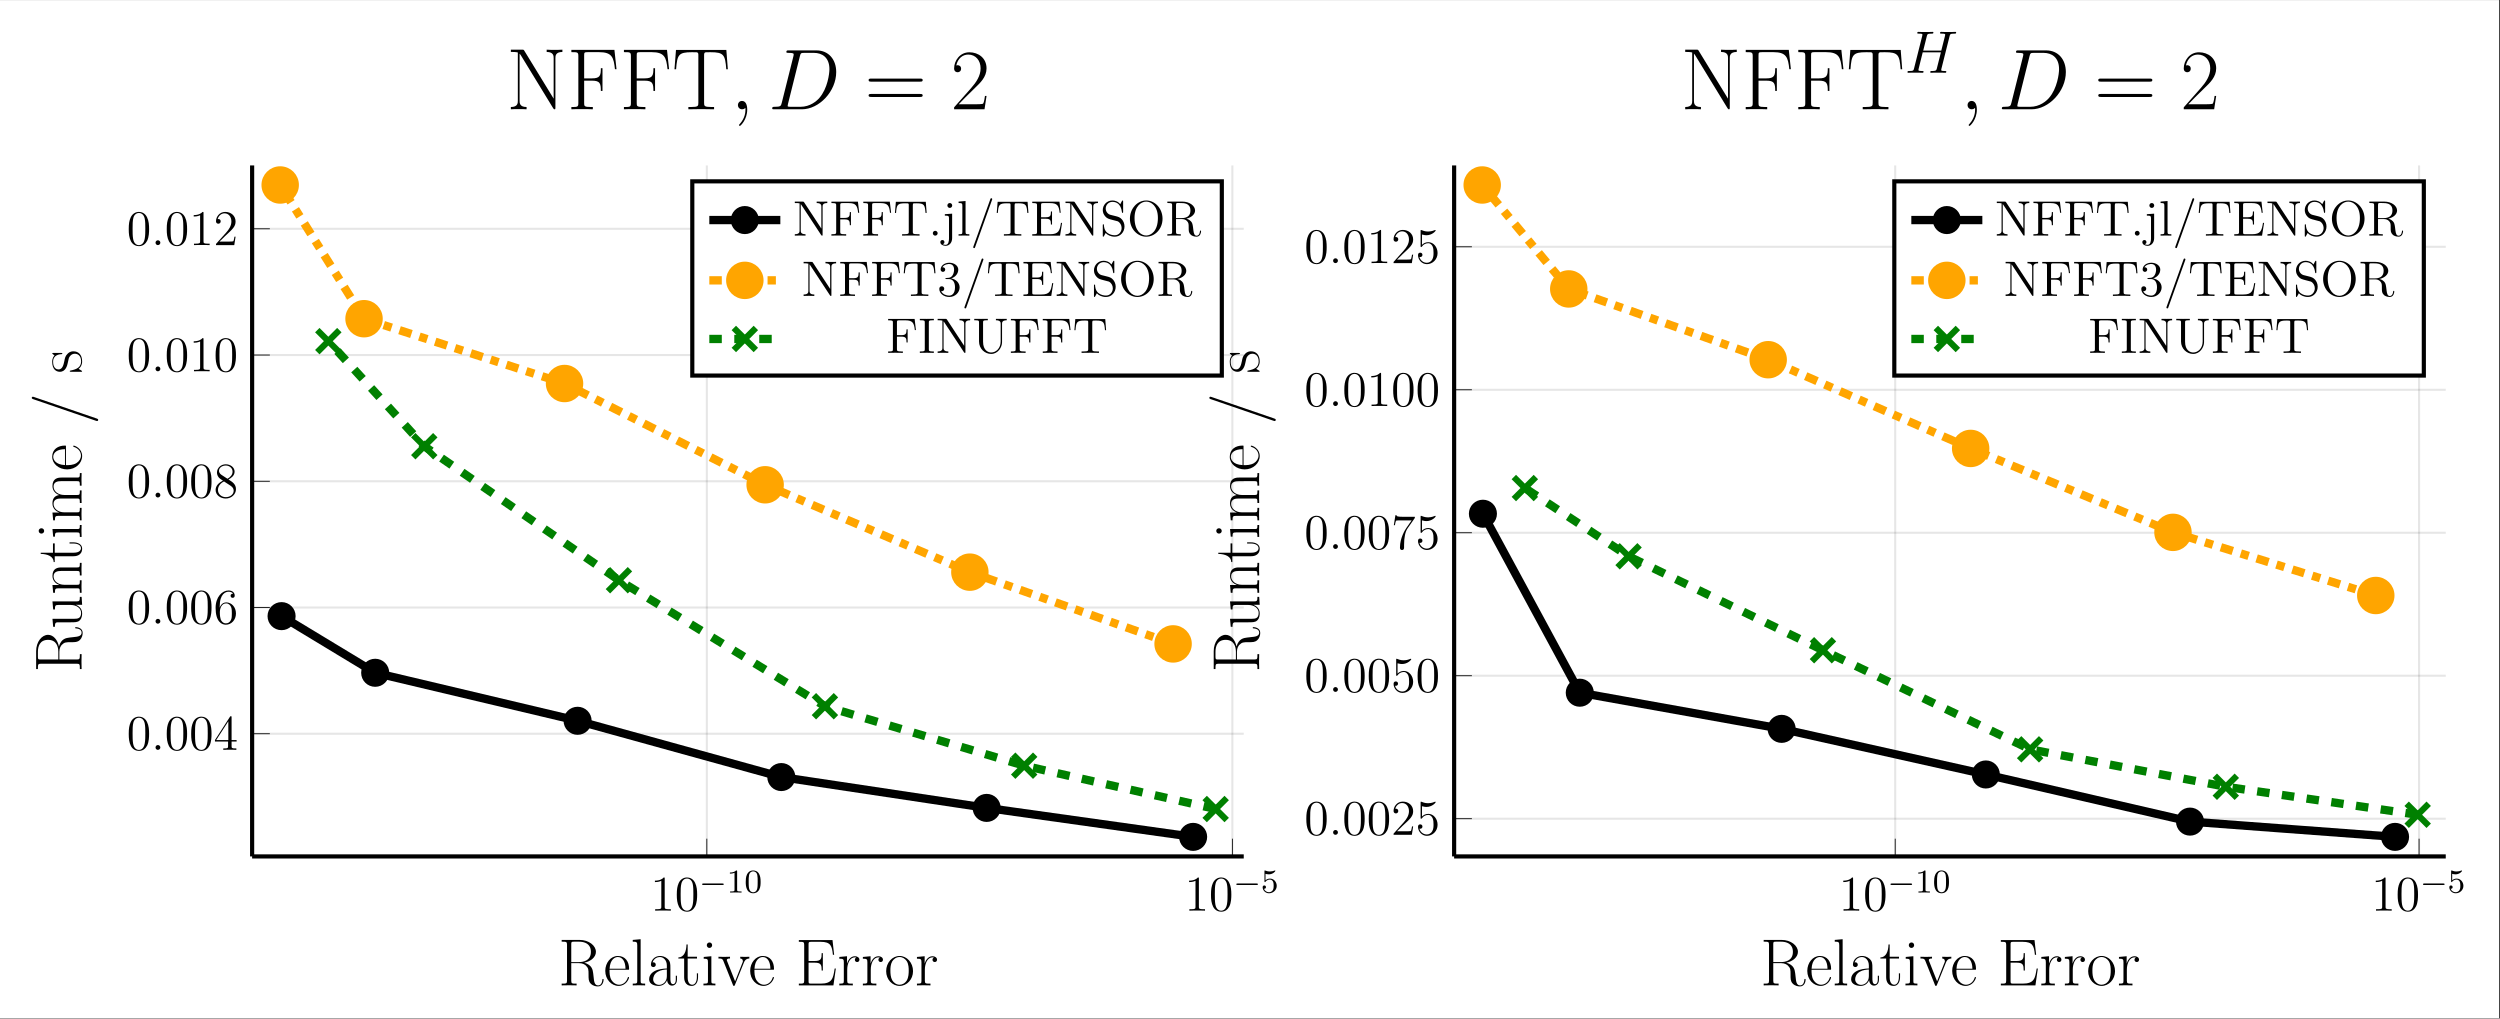 <?xml version="1.0" encoding="UTF-8"?>
<svg xmlns="http://www.w3.org/2000/svg" xmlns:xlink="http://www.w3.org/1999/xlink" width="598.781pt" height="243.949pt" viewBox="0 0 598.781 243.949" version="1.2">
<rect x="0" y="0" width="598.781" height="243.949" fill="#333333" stroke="none"/>
<defs>
<g>
<symbol overflow="visible" id="glyph-1644184903413269-0-0">
<path style="stroke:none;" d=""/>
</symbol>
<symbol overflow="visible" id="glyph-1644184903413269-0-1">
<path style="stroke:none;" d="M 3.438 -7.656 C 3.438 -7.938 3.438 -7.953 3.203 -7.953 C 2.922 -7.625 2.312 -7.188 1.094 -7.188 L 1.094 -6.844 C 1.359 -6.844 1.953 -6.844 2.625 -7.141 L 2.625 -0.922 C 2.625 -0.484 2.578 -0.344 1.531 -0.344 L 1.156 -0.344 L 1.156 0 C 1.484 -0.031 2.641 -0.031 3.031 -0.031 C 3.438 -0.031 4.578 -0.031 4.906 0 L 4.906 -0.344 L 4.531 -0.344 C 3.484 -0.344 3.438 -0.484 3.438 -0.922 Z M 3.438 -7.656 "/>
</symbol>
<symbol overflow="visible" id="glyph-1644184903413269-0-2">
<path style="stroke:none;" d="M 5.359 -3.828 C 5.359 -4.812 5.297 -5.781 4.859 -6.688 C 4.375 -7.688 3.516 -7.953 2.922 -7.953 C 2.234 -7.953 1.391 -7.609 0.938 -6.609 C 0.609 -5.859 0.484 -5.109 0.484 -3.828 C 0.484 -2.672 0.578 -1.797 1 -0.938 C 1.469 -0.031 2.297 0.25 2.922 0.25 C 3.953 0.25 4.547 -0.375 4.906 -1.062 C 5.328 -1.953 5.359 -3.125 5.359 -3.828 Z M 2.922 0.016 C 2.531 0.016 1.75 -0.203 1.531 -1.5 C 1.406 -2.219 1.406 -3.125 1.406 -3.969 C 1.406 -4.953 1.406 -5.828 1.594 -6.531 C 1.797 -7.344 2.406 -7.703 2.922 -7.703 C 3.375 -7.703 4.062 -7.438 4.297 -6.406 C 4.453 -5.719 4.453 -4.781 4.453 -3.969 C 4.453 -3.172 4.453 -2.266 4.312 -1.531 C 4.094 -0.219 3.328 0.016 2.922 0.016 Z M 2.922 0.016 "/>
</symbol>
<symbol overflow="visible" id="glyph-1644184903413269-0-3">
<path style="stroke:none;" d="M 4.312 -7.781 C 4.312 -8.016 4.312 -8.062 4.141 -8.062 C 4.047 -8.062 4.016 -8.062 3.922 -7.922 L 0.328 -2.344 L 0.328 -2 L 3.469 -2 L 3.469 -0.906 C 3.469 -0.469 3.438 -0.344 2.562 -0.344 L 2.328 -0.344 L 2.328 0 C 2.609 -0.031 3.547 -0.031 3.891 -0.031 C 4.219 -0.031 5.172 -0.031 5.453 0 L 5.453 -0.344 L 5.219 -0.344 C 4.344 -0.344 4.312 -0.469 4.312 -0.906 L 4.312 -2 L 5.516 -2 L 5.516 -2.344 L 4.312 -2.344 Z M 3.531 -6.844 L 3.531 -2.344 L 0.625 -2.344 Z M 3.531 -6.844 "/>
</symbol>
<symbol overflow="visible" id="glyph-1644184903413269-0-4">
<path style="stroke:none;" d="M 1.469 -4.156 C 1.469 -7.188 2.938 -7.656 3.578 -7.656 C 4.016 -7.656 4.453 -7.531 4.672 -7.172 C 4.531 -7.172 4.078 -7.172 4.078 -6.688 C 4.078 -6.422 4.25 -6.188 4.562 -6.188 C 4.859 -6.188 5.062 -6.375 5.062 -6.719 C 5.062 -7.344 4.609 -7.953 3.578 -7.953 C 2.062 -7.953 0.484 -6.406 0.484 -3.781 C 0.484 -0.484 1.922 0.25 2.938 0.25 C 4.25 0.25 5.359 -0.891 5.359 -2.438 C 5.359 -4.031 4.25 -5.094 3.047 -5.094 C 1.984 -5.094 1.594 -4.172 1.469 -3.844 Z M 2.938 -0.078 C 2.188 -0.078 1.828 -0.734 1.719 -0.984 C 1.609 -1.297 1.5 -1.891 1.5 -2.719 C 1.5 -3.672 1.922 -4.859 3 -4.859 C 3.656 -4.859 4 -4.406 4.188 -4 C 4.375 -3.562 4.375 -2.969 4.375 -2.453 C 4.375 -1.844 4.375 -1.297 4.141 -0.844 C 3.844 -0.281 3.422 -0.078 2.938 -0.078 Z M 2.938 -0.078 "/>
</symbol>
<symbol overflow="visible" id="glyph-1644184903413269-0-5">
<path style="stroke:none;" d="M 3.562 -4.312 C 4.156 -4.641 5.031 -5.188 5.031 -6.188 C 5.031 -7.234 4.031 -7.953 2.922 -7.953 C 1.75 -7.953 0.812 -7.078 0.812 -5.984 C 0.812 -5.578 0.938 -5.172 1.266 -4.766 C 1.406 -4.609 1.406 -4.609 2.25 -4.016 C 1.094 -3.484 0.484 -2.672 0.484 -1.812 C 0.484 -0.531 1.703 0.25 2.922 0.25 C 4.25 0.25 5.359 -0.734 5.359 -1.984 C 5.359 -3.203 4.5 -3.734 3.562 -4.312 Z M 1.938 -5.391 C 1.781 -5.5 1.297 -5.812 1.297 -6.391 C 1.297 -7.172 2.109 -7.656 2.922 -7.656 C 3.781 -7.656 4.547 -7.047 4.547 -6.188 C 4.547 -5.453 4.016 -4.859 3.328 -4.484 Z M 2.5 -3.844 L 3.938 -2.906 C 4.25 -2.703 4.812 -2.328 4.812 -1.609 C 4.812 -0.688 3.891 -0.078 2.922 -0.078 C 1.906 -0.078 1.047 -0.812 1.047 -1.812 C 1.047 -2.734 1.719 -3.484 2.5 -3.844 Z M 2.5 -3.844 "/>
</symbol>
<symbol overflow="visible" id="glyph-1644184903413269-0-6">
<path style="stroke:none;" d="M 5.266 -2.016 L 5 -2.016 C 4.953 -1.812 4.859 -1.141 4.75 -0.953 C 4.656 -0.844 3.984 -0.844 3.625 -0.844 L 1.406 -0.844 C 1.734 -1.125 2.469 -1.891 2.766 -2.172 C 4.594 -3.844 5.266 -4.469 5.266 -5.656 C 5.266 -7.031 4.172 -7.953 2.781 -7.953 C 1.406 -7.953 0.578 -6.766 0.578 -5.734 C 0.578 -5.125 1.109 -5.125 1.141 -5.125 C 1.406 -5.125 1.703 -5.312 1.703 -5.688 C 1.703 -6.031 1.484 -6.25 1.141 -6.25 C 1.047 -6.25 1.016 -6.25 0.984 -6.234 C 1.203 -7.047 1.859 -7.609 2.625 -7.609 C 3.641 -7.609 4.266 -6.75 4.266 -5.656 C 4.266 -4.641 3.688 -3.75 3 -2.984 L 0.578 -0.281 L 0.578 0 L 4.953 0 Z M 5.266 -2.016 "/>
</symbol>
<symbol overflow="visible" id="glyph-1644184903413269-0-7">
<path style="stroke:none;" d="M 1.531 -6.844 C 2.047 -6.688 2.469 -6.672 2.594 -6.672 C 3.938 -6.672 4.812 -7.656 4.812 -7.828 C 4.812 -7.875 4.781 -7.938 4.703 -7.938 C 4.688 -7.938 4.656 -7.938 4.547 -7.891 C 3.891 -7.609 3.312 -7.562 3 -7.562 C 2.219 -7.562 1.656 -7.812 1.422 -7.906 C 1.344 -7.938 1.312 -7.938 1.297 -7.938 C 1.203 -7.938 1.203 -7.859 1.203 -7.672 L 1.203 -4.125 C 1.203 -3.906 1.203 -3.844 1.344 -3.844 C 1.406 -3.844 1.422 -3.844 1.547 -4 C 1.875 -4.484 2.438 -4.766 3.031 -4.766 C 3.672 -4.766 3.984 -4.188 4.078 -3.984 C 4.281 -3.516 4.297 -2.922 4.297 -2.469 C 4.297 -2.016 4.297 -1.344 3.953 -0.797 C 3.688 -0.375 3.234 -0.078 2.703 -0.078 C 1.906 -0.078 1.141 -0.609 0.922 -1.484 C 0.984 -1.453 1.047 -1.453 1.109 -1.453 C 1.312 -1.453 1.641 -1.562 1.641 -1.969 C 1.641 -2.312 1.406 -2.5 1.109 -2.5 C 0.891 -2.5 0.578 -2.391 0.578 -1.922 C 0.578 -0.906 1.406 0.25 2.719 0.25 C 4.078 0.25 5.266 -0.891 5.266 -2.406 C 5.266 -3.828 4.297 -5.016 3.047 -5.016 C 2.359 -5.016 1.844 -4.703 1.531 -4.375 Z M 1.531 -6.844 "/>
</symbol>
<symbol overflow="visible" id="glyph-1644184903413269-0-8">
<path style="stroke:none;" d="M 5.672 -7.422 L 5.672 -7.703 L 2.797 -7.703 C 1.344 -7.703 1.328 -7.859 1.281 -8.078 L 1.016 -8.078 L 0.641 -5.688 L 0.906 -5.688 C 0.938 -5.906 1.047 -6.641 1.203 -6.781 C 1.297 -6.844 2.203 -6.844 2.359 -6.844 L 4.906 -6.844 L 3.641 -5.031 C 3.312 -4.562 2.109 -2.609 2.109 -0.359 C 2.109 -0.234 2.109 0.25 2.594 0.25 C 3.094 0.25 3.094 -0.219 3.094 -0.375 L 3.094 -0.969 C 3.094 -2.75 3.375 -4.141 3.938 -4.938 Z M 5.672 -7.422 "/>
</symbol>
<symbol overflow="visible" id="glyph-1644184903413269-1-0">
<path style="stroke:none;" d=""/>
</symbol>
<symbol overflow="visible" id="glyph-1644184903413269-1-1">
<path style="stroke:none;" d="M 5.562 -1.812 C 5.703 -1.812 5.875 -1.812 5.875 -1.984 C 5.875 -2.172 5.703 -2.172 5.562 -2.172 L 1 -2.172 C 0.875 -2.172 0.703 -2.172 0.703 -1.984 C 0.703 -1.812 0.875 -1.812 1 -1.812 Z M 5.562 -1.812 "/>
</symbol>
<symbol overflow="visible" id="glyph-1644184903413269-2-0">
<path style="stroke:none;" d=""/>
</symbol>
<symbol overflow="visible" id="glyph-1644184903413269-2-1">
<path style="stroke:none;" d="M 2.5 -5.078 C 2.5 -5.297 2.484 -5.297 2.266 -5.297 C 1.938 -4.984 1.516 -4.797 0.766 -4.797 L 0.766 -4.531 C 0.984 -4.531 1.406 -4.531 1.875 -4.734 L 1.875 -0.656 C 1.875 -0.359 1.844 -0.266 1.094 -0.266 L 0.812 -0.266 L 0.812 0 C 1.141 -0.031 1.828 -0.031 2.188 -0.031 C 2.547 -0.031 3.234 -0.031 3.562 0 L 3.562 -0.266 L 3.281 -0.266 C 2.531 -0.266 2.5 -0.359 2.5 -0.656 Z M 2.5 -5.078 "/>
</symbol>
<symbol overflow="visible" id="glyph-1644184903413269-2-2">
<path style="stroke:none;" d="M 3.891 -2.547 C 3.891 -3.391 3.812 -3.906 3.547 -4.422 C 3.203 -5.125 2.547 -5.297 2.109 -5.297 C 1.109 -5.297 0.734 -4.547 0.625 -4.328 C 0.344 -3.75 0.328 -2.953 0.328 -2.547 C 0.328 -2.016 0.344 -1.219 0.734 -0.578 C 1.094 0.016 1.688 0.172 2.109 0.172 C 2.5 0.172 3.172 0.047 3.578 -0.734 C 3.875 -1.312 3.891 -2.031 3.891 -2.547 Z M 2.109 -0.062 C 1.844 -0.062 1.297 -0.188 1.125 -1.016 C 1.031 -1.469 1.031 -2.219 1.031 -2.641 C 1.031 -3.188 1.031 -3.75 1.125 -4.188 C 1.297 -5 1.906 -5.078 2.109 -5.078 C 2.375 -5.078 2.938 -4.938 3.094 -4.219 C 3.188 -3.781 3.188 -3.172 3.188 -2.641 C 3.188 -2.172 3.188 -1.453 3.094 -1 C 2.922 -0.172 2.375 -0.062 2.109 -0.062 Z M 2.109 -0.062 "/>
</symbol>
<symbol overflow="visible" id="glyph-1644184903413269-2-3">
<path style="stroke:none;" d="M 1.109 -4.484 C 1.219 -4.453 1.531 -4.359 1.875 -4.359 C 2.875 -4.359 3.469 -5.062 3.469 -5.188 C 3.469 -5.281 3.422 -5.297 3.375 -5.297 C 3.359 -5.297 3.344 -5.297 3.281 -5.266 C 2.969 -5.141 2.594 -5.047 2.172 -5.047 C 1.703 -5.047 1.312 -5.156 1.062 -5.266 C 0.984 -5.297 0.969 -5.297 0.953 -5.297 C 0.859 -5.297 0.859 -5.219 0.859 -5.062 L 0.859 -2.734 C 0.859 -2.594 0.859 -2.5 0.984 -2.5 C 1.047 -2.5 1.062 -2.531 1.109 -2.594 C 1.203 -2.703 1.5 -3.109 2.188 -3.109 C 2.625 -3.109 2.844 -2.75 2.922 -2.594 C 3.047 -2.312 3.062 -1.938 3.062 -1.641 C 3.062 -1.344 3.062 -0.906 2.844 -0.562 C 2.688 -0.312 2.359 -0.078 1.938 -0.078 C 1.422 -0.078 0.922 -0.391 0.734 -0.922 C 0.75 -0.906 0.812 -0.906 0.812 -0.906 C 1.031 -0.906 1.219 -1.047 1.219 -1.297 C 1.219 -1.594 0.984 -1.703 0.828 -1.703 C 0.672 -1.703 0.422 -1.625 0.422 -1.281 C 0.422 -0.562 1.047 0.172 1.953 0.172 C 2.953 0.172 3.797 -0.609 3.797 -1.594 C 3.797 -2.516 3.125 -3.344 2.188 -3.344 C 1.797 -3.344 1.422 -3.219 1.109 -2.938 Z M 1.109 -4.484 "/>
</symbol>
<symbol overflow="visible" id="glyph-1644184903413269-3-0">
<path style="stroke:none;" d=""/>
</symbol>
<symbol overflow="visible" id="glyph-1644184903413269-3-1">
<path style="stroke:none;" d="M 2.203 -0.578 C 2.203 -0.922 1.906 -1.156 1.625 -1.156 C 1.281 -1.156 1.047 -0.875 1.047 -0.578 C 1.047 -0.234 1.328 0 1.609 0 C 1.953 0 2.203 -0.281 2.203 -0.578 Z M 2.203 -0.578 "/>
</symbol>
<symbol overflow="visible" id="glyph-1644184903413269-4-0">
<path style="stroke:none;" d=""/>
</symbol>
<symbol overflow="visible" id="glyph-1644184903413269-4-1">
<path style="stroke:none;" d="M 10.875 -1.344 C 10.875 -1.438 10.875 -1.547 10.719 -1.547 C 10.594 -1.547 10.578 -1.453 10.578 -1.391 C 10.5 -0.344 10.047 0 9.547 0 C 8.672 0 8.578 -1 8.484 -1.969 C 8.438 -2.312 8.406 -2.547 8.375 -2.906 C 8.266 -3.703 8.141 -4.859 6.25 -5.438 C 7.766 -5.734 9.031 -6.75 9.031 -8.031 C 9.031 -9.531 7.344 -10.891 5.109 -10.891 L 0.828 -10.891 L 0.828 -10.469 C 1.922 -10.469 2.109 -10.469 2.109 -9.75 L 2.109 -1.125 C 2.109 -0.422 1.922 -0.422 0.828 -0.422 L 0.828 0 C 1.297 -0.031 2.125 -0.031 2.609 -0.031 C 3.109 -0.031 3.938 -0.031 4.406 0 L 4.406 -0.422 C 3.297 -0.422 3.125 -0.422 3.125 -1.125 L 3.125 -5.328 L 4.984 -5.328 C 5.891 -5.328 6.406 -4.953 6.625 -4.75 C 7.266 -4.125 7.266 -3.703 7.266 -2.609 C 7.266 -1.547 7.266 -1 7.75 -0.469 C 8.344 0.188 9.172 0.25 9.516 0.25 C 10.688 0.25 10.875 -1.062 10.875 -1.344 Z M 7.828 -8.031 C 7.828 -5.984 6.141 -5.578 4.938 -5.578 L 3.125 -5.578 L 3.125 -9.844 C 3.125 -10.391 3.156 -10.469 3.797 -10.469 L 4.953 -10.469 C 6.281 -10.469 7.828 -10.016 7.828 -8.031 Z M 7.828 -8.031 "/>
</symbol>
<symbol overflow="visible" id="glyph-1644184903413269-4-2">
<path style="stroke:none;" d="M 6.141 -4 C 6.141 -5.625 5.281 -7.047 3.453 -7.047 C 1.766 -7.047 0.438 -5.438 0.438 -3.469 C 0.438 -1.406 1.938 0.125 3.641 0.125 C 5.422 0.125 6.125 -1.562 6.125 -1.891 C 6.125 -2.016 6 -2.016 6 -2.016 C 5.875 -2.016 5.859 -1.969 5.797 -1.781 C 5.453 -0.703 4.578 -0.156 3.75 -0.156 C 3.062 -0.156 2.375 -0.547 1.938 -1.25 C 1.453 -2.062 1.453 -3 1.453 -3.75 L 6.078 -3.75 C 6.141 -3.812 6.141 -3.844 6.141 -4 Z M 5.281 -3.984 L 1.469 -3.984 C 1.578 -6.281 2.812 -6.797 3.438 -6.797 C 4.531 -6.797 5.266 -5.766 5.281 -3.984 Z M 5.281 -3.984 "/>
</symbol>
<symbol overflow="visible" id="glyph-1644184903413269-4-3">
<path style="stroke:none;" d="M 3.516 0 L 3.516 -0.422 C 2.5 -0.422 2.438 -0.484 2.438 -1.094 L 2.438 -11.062 L 0.547 -10.891 L 0.547 -10.469 C 1.484 -10.469 1.625 -10.375 1.625 -9.609 L 1.625 -1.094 C 1.625 -0.5 1.562 -0.422 0.547 -0.422 L 0.547 0 C 0.922 -0.031 1.625 -0.031 2.031 -0.031 C 2.438 -0.031 3.141 -0.031 3.516 0 Z M 3.516 0 "/>
</symbol>
<symbol overflow="visible" id="glyph-1644184903413269-4-4">
<path style="stroke:none;" d="M 7.156 -1.422 L 7.156 -2.312 L 6.875 -2.312 L 6.875 -1.406 C 6.875 -0.438 6.438 -0.297 6.234 -0.297 C 5.578 -0.297 5.578 -1.125 5.578 -1.828 L 5.578 -4.125 C 5.578 -5.188 5.578 -5.734 4.906 -6.359 C 4.312 -6.891 3.641 -7.047 3.094 -7.047 C 1.828 -7.047 0.922 -6.062 0.922 -5 C 0.922 -4.422 1.406 -4.391 1.5 -4.391 C 1.703 -4.391 2.078 -4.516 2.078 -4.953 C 2.078 -5.359 1.766 -5.531 1.5 -5.531 C 1.438 -5.531 1.359 -5.516 1.312 -5.5 C 1.641 -6.5 2.5 -6.797 3.062 -6.797 C 3.859 -6.797 4.734 -6.094 4.734 -4.75 L 4.734 -4.047 C 3.797 -4.016 2.656 -3.891 1.766 -3.406 C 0.766 -2.859 0.484 -2.062 0.484 -1.453 C 0.484 -0.219 1.906 0.125 2.75 0.125 C 3.641 0.125 4.453 -0.359 4.797 -1.281 C 4.828 -0.578 5.281 0.062 5.984 0.062 C 6.312 0.062 7.156 -0.156 7.156 -1.422 Z M 4.734 -2.219 C 4.734 -0.828 3.75 -0.125 2.875 -0.125 C 2.078 -0.125 1.453 -0.719 1.453 -1.453 C 1.453 -1.922 1.656 -2.766 2.578 -3.281 C 3.344 -3.719 4.219 -3.781 4.734 -3.812 Z M 4.734 -2.219 "/>
</symbol>
<symbol overflow="visible" id="glyph-1644184903413269-4-5">
<path style="stroke:none;" d="M 4.891 -1.969 L 4.891 -2.891 L 4.609 -2.891 L 4.609 -2 C 4.609 -0.891 4.172 -0.156 3.5 -0.156 C 3.047 -0.156 2.406 -0.484 2.406 -1.922 L 2.406 -6.438 L 4.641 -6.438 L 4.641 -6.859 L 2.406 -6.859 L 2.406 -9.797 L 2.125 -9.797 C 2.094 -8.156 1.531 -6.719 0.172 -6.688 L 0.172 -6.438 L 1.562 -6.438 L 1.562 -1.953 C 1.562 -1.656 1.562 0.125 3.406 0.125 C 4.344 0.125 4.891 -0.797 4.891 -1.969 Z M 4.891 -1.969 "/>
</symbol>
<symbol overflow="visible" id="glyph-1644184903413269-4-6">
<path style="stroke:none;" d="M 3.406 0 L 3.406 -0.422 C 2.469 -0.422 2.438 -0.516 2.438 -1.078 L 2.438 -6.984 L 0.609 -6.812 L 0.609 -6.391 C 1.5 -6.391 1.625 -6.297 1.625 -5.531 L 1.625 -1.094 C 1.625 -0.5 1.562 -0.422 0.547 -0.422 L 0.547 0 C 0.922 -0.031 1.609 -0.031 2.016 -0.031 C 2.391 -0.031 3.047 -0.031 3.406 0 Z M 2.625 -9.625 C 2.625 -10.016 2.328 -10.281 2 -10.281 C 1.609 -10.281 1.344 -9.984 1.344 -9.625 C 1.344 -9.25 1.641 -8.969 1.969 -8.969 C 2.359 -8.969 2.625 -9.281 2.625 -9.625 Z M 2.625 -9.625 "/>
</symbol>
<symbol overflow="visible" id="glyph-1644184903413269-4-7">
<path style="stroke:none;" d="M 7.547 -6.438 L 7.547 -6.859 L 6.547 -6.828 C 6.219 -6.828 5.688 -6.828 5.375 -6.859 L 5.375 -6.438 C 5.766 -6.406 6 -6.219 6 -5.797 C 6 -5.656 6 -5.625 5.891 -5.406 L 4.141 -0.969 L 2.25 -5.75 C 2.156 -5.953 2.156 -6 2.156 -6.062 C 2.156 -6.438 2.672 -6.438 2.922 -6.438 L 2.922 -6.859 C 2.531 -6.828 1.828 -6.828 1.438 -6.828 C 1 -6.828 0.516 -6.828 0.156 -6.859 L 0.156 -6.438 C 0.766 -6.438 1.094 -6.438 1.297 -5.938 L 3.609 -0.141 C 3.703 0.094 3.719 0.125 3.859 0.125 C 4 0.125 4.016 0.094 4.109 -0.141 L 6.234 -5.422 C 6.375 -5.766 6.625 -6.406 7.547 -6.438 Z M 7.547 -6.438 "/>
</symbol>
<symbol overflow="visible" id="glyph-1644184903413269-4-8">
<path style="stroke:none;" d="M 9.672 -4.031 L 9.391 -4.031 C 9.031 -1.688 8.828 -0.422 6.031 -0.422 L 3.812 -0.422 C 3.172 -0.422 3.141 -0.5 3.141 -1.031 L 3.141 -5.438 L 4.641 -5.438 C 6.141 -5.438 6.281 -4.891 6.281 -3.562 L 6.562 -3.562 L 6.562 -7.719 L 6.281 -7.719 C 6.281 -6.391 6.141 -5.844 4.641 -5.844 L 3.141 -5.844 L 3.141 -9.812 C 3.141 -10.359 3.172 -10.438 3.812 -10.438 L 6 -10.438 C 8.469 -10.438 8.75 -9.453 8.969 -7.328 L 9.266 -7.328 L 8.875 -10.859 L 0.812 -10.859 L 0.812 -10.438 C 1.906 -10.438 2.094 -10.438 2.094 -9.719 L 2.094 -1.125 C 2.094 -0.422 1.906 -0.422 0.812 -0.422 L 0.812 0 L 9.094 0 Z M 9.672 -4.031 "/>
</symbol>
<symbol overflow="visible" id="glyph-1644184903413269-4-9">
<path style="stroke:none;" d="M 5.312 -6.156 C 5.312 -6.656 4.797 -6.984 4.25 -6.984 C 3.047 -6.984 2.516 -5.797 2.359 -5.25 L 2.344 -5.25 L 2.344 -6.984 L 0.5 -6.812 L 0.5 -6.391 C 1.438 -6.391 1.578 -6.297 1.578 -5.531 L 1.578 -1.094 C 1.578 -0.5 1.516 -0.422 0.5 -0.422 L 0.5 0 C 0.875 -0.031 1.609 -0.031 2.031 -0.031 C 2.484 -0.031 3.297 -0.031 3.734 0 L 3.734 -0.422 C 2.578 -0.422 2.391 -0.422 2.391 -1.125 L 2.391 -3.766 C 2.391 -5.297 3.047 -6.719 4.234 -6.719 C 4.344 -6.719 4.469 -6.703 4.578 -6.656 C 4.578 -6.656 4.219 -6.547 4.219 -6.141 C 4.219 -5.75 4.531 -5.594 4.766 -5.594 C 4.953 -5.594 5.312 -5.703 5.312 -6.156 Z M 5.312 -6.156 "/>
</symbol>
<symbol overflow="visible" id="glyph-1644184903413269-4-10">
<path style="stroke:none;" d="M 6.875 -3.406 C 6.875 -5.453 5.391 -7.047 3.656 -7.047 C 1.906 -7.047 0.438 -5.453 0.438 -3.406 C 0.438 -1.406 1.906 0.125 3.656 0.125 C 5.391 0.125 6.875 -1.406 6.875 -3.406 Z M 5.844 -3.531 C 5.844 -2.922 5.812 -1.953 5.391 -1.203 C 4.938 -0.469 4.25 -0.156 3.656 -0.156 C 2.906 -0.156 2.266 -0.609 1.891 -1.234 C 1.5 -1.938 1.453 -2.844 1.453 -3.531 C 1.453 -4.203 1.484 -5.031 1.891 -5.75 C 2.219 -6.281 2.844 -6.797 3.656 -6.797 C 4.359 -6.797 4.969 -6.391 5.359 -5.828 C 5.844 -5.078 5.844 -4.031 5.844 -3.531 Z M 5.844 -3.531 "/>
</symbol>
<symbol overflow="visible" id="glyph-1644184903413269-5-0">
<path style="stroke:none;" d=""/>
</symbol>
<symbol overflow="visible" id="glyph-1644184903413269-5-1">
<path style="stroke:none;" d="M -1.344 -10.875 C -1.438 -10.875 -1.547 -10.875 -1.547 -10.719 C -1.547 -10.594 -1.453 -10.578 -1.391 -10.578 C -0.344 -10.5 0 -10.047 0 -9.547 C 0 -8.672 -1 -8.578 -1.969 -8.484 C -2.312 -8.438 -2.547 -8.406 -2.906 -8.375 C -3.703 -8.266 -4.859 -8.141 -5.438 -6.25 C -5.734 -7.766 -6.75 -9.031 -8.031 -9.031 C -9.531 -9.031 -10.891 -7.344 -10.891 -5.109 L -10.891 -0.828 L -10.469 -0.828 C -10.469 -1.922 -10.469 -2.109 -9.75 -2.109 L -1.125 -2.109 C -0.422 -2.109 -0.422 -1.922 -0.422 -0.828 L 0 -0.828 C -0.031 -1.297 -0.031 -2.125 -0.031 -2.609 C -0.031 -3.109 -0.031 -3.938 0 -4.406 L -0.422 -4.406 C -0.422 -3.297 -0.422 -3.125 -1.125 -3.125 L -5.328 -3.125 L -5.328 -4.984 C -5.328 -5.891 -4.953 -6.406 -4.75 -6.625 C -4.125 -7.266 -3.703 -7.266 -2.609 -7.266 C -1.547 -7.266 -1 -7.266 -0.469 -7.75 C 0.188 -8.344 0.25 -9.172 0.25 -9.516 C 0.25 -10.688 -1.062 -10.875 -1.344 -10.875 Z M -8.031 -7.828 C -5.984 -7.828 -5.578 -6.141 -5.578 -4.938 L -5.578 -3.125 L -9.844 -3.125 C -10.391 -3.125 -10.469 -3.156 -10.469 -3.797 L -10.469 -4.953 C -10.469 -6.281 -10.016 -7.828 -8.031 -7.828 Z M -8.031 -7.828 "/>
</symbol>
<symbol overflow="visible" id="glyph-1644184903413269-5-2">
<path style="stroke:none;" d="M 0 -7.703 L -0.422 -7.703 C -0.422 -6.75 -0.516 -6.609 -1.281 -6.609 L -6.984 -6.609 L -6.812 -4.688 L -6.391 -4.688 C -6.391 -5.625 -6.297 -5.766 -5.531 -5.766 L -2.625 -5.766 C -1.297 -5.766 -0.125 -5.047 -0.125 -3.875 C -0.125 -2.562 -0.906 -2.453 -1.734 -2.453 L -6.984 -2.453 L -6.812 -0.531 L -6.391 -0.531 C -6.391 -1.156 -6.391 -1.594 -5.75 -1.609 L -2.688 -1.609 C -1.625 -1.609 -0.938 -1.609 -0.5 -2.031 C -0.281 -2.234 0.125 -2.625 0.125 -3.781 C 0.125 -5.125 -1.016 -5.656 -1.359 -5.781 L -1.359 -5.797 L 0.125 -5.797 Z M 0 -7.703 "/>
</symbol>
<symbol overflow="visible" id="glyph-1644184903413269-5-3">
<path style="stroke:none;" d="M 0 -7.703 L -0.422 -7.703 C -0.422 -6.672 -0.484 -6.609 -1.094 -6.609 L -4.844 -6.609 C -5.656 -6.609 -6.984 -6.453 -6.984 -4.578 C -6.984 -3.312 -6.016 -2.656 -5.375 -2.422 L -5.375 -2.406 L -6.984 -2.406 L -6.812 -0.531 L -6.391 -0.531 C -6.391 -1.469 -6.297 -1.609 -5.531 -1.609 L -1.094 -1.609 C -0.5 -1.609 -0.422 -1.547 -0.422 -0.531 L 0 -0.531 C -0.031 -0.906 -0.031 -1.609 -0.031 -2.031 C -0.031 -2.438 -0.031 -3.156 0 -3.531 L -0.422 -3.531 C -0.422 -2.516 -0.484 -2.453 -1.094 -2.453 L -4.156 -2.453 C -5.625 -2.453 -6.719 -3.344 -6.719 -4.469 C -6.719 -5.641 -5.672 -5.766 -4.906 -5.766 L -1.094 -5.766 C -0.5 -5.766 -0.422 -5.703 -0.422 -4.688 L 0 -4.688 C -0.031 -5.062 -0.031 -5.766 -0.031 -6.188 C -0.031 -6.594 -0.031 -7.312 0 -7.703 Z M 0 -7.703 "/>
</symbol>
<symbol overflow="visible" id="glyph-1644184903413269-5-4">
<path style="stroke:none;" d="M -1.969 -4.891 L -2.891 -4.891 L -2.891 -4.609 L -2 -4.609 C -0.891 -4.609 -0.156 -4.172 -0.156 -3.5 C -0.156 -3.047 -0.484 -2.406 -1.922 -2.406 L -6.438 -2.406 L -6.438 -4.641 L -6.859 -4.641 L -6.859 -2.406 L -9.797 -2.406 L -9.797 -2.125 C -8.156 -2.094 -6.719 -1.531 -6.688 -0.172 L -6.438 -0.172 L -6.438 -1.562 L -1.953 -1.562 C -1.656 -1.562 0.125 -1.562 0.125 -3.406 C 0.125 -4.344 -0.797 -4.891 -1.969 -4.891 Z M -1.969 -4.891 "/>
</symbol>
<symbol overflow="visible" id="glyph-1644184903413269-5-5">
<path style="stroke:none;" d="M 0 -3.406 L -0.422 -3.406 C -0.422 -2.469 -0.516 -2.438 -1.078 -2.438 L -6.984 -2.438 L -6.812 -0.609 L -6.391 -0.609 C -6.391 -1.5 -6.297 -1.625 -5.531 -1.625 L -1.094 -1.625 C -0.5 -1.625 -0.422 -1.562 -0.422 -0.547 L 0 -0.547 C -0.031 -0.922 -0.031 -1.609 -0.031 -2.016 C -0.031 -2.391 -0.031 -3.047 0 -3.406 Z M -9.625 -2.625 C -10.016 -2.625 -10.281 -2.328 -10.281 -2 C -10.281 -1.609 -9.984 -1.344 -9.625 -1.344 C -9.25 -1.344 -8.969 -1.641 -8.969 -1.969 C -8.969 -2.359 -9.281 -2.625 -9.625 -2.625 Z M -9.625 -2.625 "/>
</symbol>
<symbol overflow="visible" id="glyph-1644184903413269-5-6">
<path style="stroke:none;" d="M 0 -11.859 L -0.422 -11.859 C -0.422 -10.844 -0.484 -10.781 -1.094 -10.781 L -4.844 -10.781 C -5.641 -10.781 -6.984 -10.625 -6.984 -8.734 C -6.984 -7.656 -6.25 -6.906 -5.391 -6.609 L -5.391 -6.594 C -6.688 -6.406 -6.984 -5.469 -6.984 -4.578 C -6.984 -3.312 -6.016 -2.656 -5.375 -2.422 L -5.375 -2.406 L -6.984 -2.406 L -6.812 -0.531 L -6.391 -0.531 C -6.391 -1.469 -6.297 -1.609 -5.531 -1.609 L -1.094 -1.609 C -0.5 -1.609 -0.422 -1.547 -0.422 -0.531 L 0 -0.531 C -0.031 -0.906 -0.031 -1.609 -0.031 -2.031 C -0.031 -2.438 -0.031 -3.156 0 -3.531 L -0.422 -3.531 C -0.422 -2.516 -0.484 -2.453 -1.094 -2.453 L -4.156 -2.453 C -5.625 -2.453 -6.719 -3.344 -6.719 -4.469 C -6.719 -5.641 -5.672 -5.766 -4.906 -5.766 L -1.094 -5.766 C -0.5 -5.766 -0.422 -5.703 -0.422 -4.688 L 0 -4.688 C -0.031 -5.062 -0.031 -5.766 -0.031 -6.188 C -0.031 -6.594 -0.031 -7.312 0 -7.703 L -0.422 -7.703 C -0.422 -6.672 -0.484 -6.609 -1.094 -6.609 L -4.156 -6.609 C -5.625 -6.609 -6.719 -7.5 -6.719 -8.625 C -6.719 -9.797 -5.672 -9.922 -4.906 -9.922 L -1.094 -9.922 C -0.5 -9.922 -0.422 -9.859 -0.422 -8.844 L 0 -8.844 C -0.031 -9.234 -0.031 -9.922 -0.031 -10.344 C -0.031 -10.766 -0.031 -11.469 0 -11.859 Z M 0 -11.859 "/>
</symbol>
<symbol overflow="visible" id="glyph-1644184903413269-5-7">
<path style="stroke:none;" d="M -4 -6.141 C -5.625 -6.141 -7.047 -5.281 -7.047 -3.453 C -7.047 -1.766 -5.438 -0.438 -3.469 -0.438 C -1.406 -0.438 0.125 -1.938 0.125 -3.641 C 0.125 -5.422 -1.562 -6.125 -1.891 -6.125 C -2.016 -6.125 -2.016 -6 -2.016 -6 C -2.016 -5.875 -1.969 -5.859 -1.781 -5.797 C -0.703 -5.453 -0.156 -4.578 -0.156 -3.75 C -0.156 -3.062 -0.547 -2.375 -1.25 -1.938 C -2.062 -1.453 -3 -1.453 -3.75 -1.453 L -3.75 -6.078 C -3.812 -6.141 -3.844 -6.141 -4 -6.141 Z M -3.984 -5.281 L -3.984 -1.469 C -6.281 -1.578 -6.797 -2.812 -6.797 -3.438 C -6.797 -4.531 -5.766 -5.266 -3.984 -5.281 Z M -3.984 -5.281 "/>
</symbol>
<symbol overflow="visible" id="glyph-1644184903413269-5-8">
<path style="stroke:none;" d="M -11.656 -6.562 C -11.844 -6.562 -11.938 -6.422 -11.938 -6.297 C -11.938 -6.109 -11.812 -6.047 -11.625 -5.984 L 3.406 -0.812 C 3.625 -0.734 3.688 -0.734 3.688 -0.734 C 3.875 -0.734 3.969 -0.875 3.969 -1 C 3.969 -1.203 3.844 -1.266 3.656 -1.328 L -11.375 -6.484 C -11.594 -6.562 -11.656 -6.562 -11.656 -6.562 Z M -11.656 -6.562 "/>
</symbol>
<symbol overflow="visible" id="glyph-1644184903413269-5-9">
<path style="stroke:none;" d="M -1.969 -5.312 C -2.797 -5.312 -3.219 -4.875 -3.406 -4.672 C -3.906 -4.188 -4.016 -3.641 -4.141 -2.969 C -4.328 -2.094 -4.562 -0.969 -5.531 -0.969 C -5.938 -0.969 -6.828 -1.203 -6.828 -2.812 C -6.828 -4.516 -5.234 -4.609 -4.719 -4.641 C -4.641 -4.656 -4.625 -4.734 -4.625 -4.781 C -4.625 -4.922 -4.672 -4.922 -4.938 -4.922 L -6.719 -4.922 C -7.016 -4.922 -7.031 -4.906 -7.031 -4.812 C -7.031 -4.75 -7.016 -4.734 -6.781 -4.547 C -6.703 -4.5 -6.547 -4.344 -6.484 -4.297 C -7.031 -3.797 -7.047 -3.078 -7.047 -2.812 C -7.047 -1.031 -6.125 -0.406 -5.203 -0.406 C -3.766 -0.406 -3.422 -2.031 -3.328 -2.484 C -3.125 -3.484 -3.062 -3.844 -2.766 -4.172 C -2.578 -4.391 -2.234 -4.734 -1.656 -4.734 C -0.984 -4.734 -0.125 -4.344 -0.125 -2.891 C -0.125 -1.5 -1.172 -1 -2.578 -0.719 C -2.812 -0.672 -2.828 -0.672 -2.828 -0.547 C -2.828 -0.422 -2.812 -0.406 -2.484 -0.406 L -0.188 -0.406 C 0.094 -0.406 0.109 -0.422 0.109 -0.516 C 0.109 -0.594 0.094 -0.609 -0.031 -0.688 L -0.719 -1.109 C -0.281 -1.438 0.125 -2 0.125 -2.891 C 0.125 -4.469 -0.734 -5.312 -1.969 -5.312 Z M -1.969 -5.312 "/>
</symbol>
<symbol overflow="visible" id="glyph-1644184903413269-6-0">
<path style="stroke:none;" d=""/>
</symbol>
<symbol overflow="visible" id="glyph-1644184903413269-6-1">
<path style="stroke:none;" d="M 13.406 -13.734 L 13.406 -14.281 C 12.922 -14.234 12.047 -14.234 11.516 -14.234 C 11 -14.234 10.125 -14.234 9.641 -14.281 L 9.641 -13.734 C 11.312 -13.734 11.312 -12.75 11.312 -12.234 L 11.312 -2.547 L 4.281 -14.031 C 4.141 -14.266 4.125 -14.281 3.719 -14.281 L 1.062 -14.281 L 1.062 -13.734 L 1.469 -13.734 C 2.297 -13.734 2.672 -13.625 2.734 -13.609 L 2.734 -2.047 C 2.734 -1.531 2.734 -0.547 1.062 -0.547 L 1.062 0 C 1.547 -0.047 2.422 -0.047 2.953 -0.047 C 3.469 -0.047 4.344 -0.047 4.828 0 L 4.828 -0.547 C 3.156 -0.547 3.156 -1.531 3.156 -2.047 L 3.156 -13.312 C 3.297 -13.188 3.297 -13.156 3.453 -12.938 L 11.203 -0.25 C 11.359 0 11.422 0 11.516 0 C 11.734 0 11.734 -0.062 11.734 -0.453 L 11.734 -12.234 C 11.734 -12.75 11.734 -13.734 13.406 -13.734 Z M 13.406 -13.734 "/>
</symbol>
<symbol overflow="visible" id="glyph-1644184903413269-6-2">
<path style="stroke:none;" d="M 11.875 -9.609 L 11.375 -14.234 L 1.062 -14.234 L 1.062 -13.688 C 2.516 -13.688 2.734 -13.688 2.734 -12.75 L 2.734 -1.484 C 2.734 -0.547 2.516 -0.547 1.062 -0.547 L 1.062 0 C 1.672 -0.047 2.844 -0.047 3.484 -0.047 C 4.344 -0.047 5.359 -0.047 6.203 0 L 6.203 -0.547 L 5.75 -0.547 C 4.156 -0.547 4.125 -0.75 4.125 -1.5 L 4.125 -6.859 L 6 -6.859 C 7.938 -6.859 8.125 -6.172 8.125 -4.406 L 8.516 -4.406 L 8.516 -9.844 L 8.125 -9.844 C 8.125 -8.094 7.938 -7.406 6 -7.406 L 4.125 -7.406 L 4.125 -12.875 C 4.125 -13.594 4.156 -13.688 5 -13.688 L 7.688 -13.688 C 10.844 -13.688 11.203 -12.391 11.5 -9.609 Z M 11.875 -9.609 "/>
</symbol>
<symbol overflow="visible" id="glyph-1644184903413269-6-3">
<path style="stroke:none;" d="M 13.359 -9.594 L 13 -14.219 L 0.938 -14.219 L 0.578 -9.594 L 0.969 -9.594 C 1.234 -13.062 1.531 -13.672 4.75 -13.672 C 5.125 -13.672 5.734 -13.672 5.891 -13.656 C 6.297 -13.594 6.297 -13.344 6.297 -12.859 L 6.297 -1.531 C 6.297 -0.781 6.234 -0.547 4.5 -0.547 L 3.906 -0.547 L 3.906 0 L 6.984 -0.047 L 10.062 0 L 10.062 -0.547 L 9.469 -0.547 C 7.734 -0.547 7.672 -0.781 7.672 -1.531 L 7.672 -12.859 C 7.672 -13.312 7.672 -13.562 8.047 -13.656 C 8.219 -13.672 8.828 -13.672 9.203 -13.672 C 12.391 -13.672 12.719 -13.062 12.984 -9.594 Z M 13.359 -9.594 "/>
</symbol>
<symbol overflow="visible" id="glyph-1644184903413269-7-0">
<path style="stroke:none;" d=""/>
</symbol>
<symbol overflow="visible" id="glyph-1644184903413269-7-1">
<path style="stroke:none;" d="M 4.031 0.078 C 4.031 -1.109 3.641 -2 2.781 -2 C 2.125 -2 1.797 -1.469 1.797 -1.016 C 1.797 -0.562 2.109 0 2.812 0 C 3.078 0 3.312 -0.078 3.484 -0.266 C 3.531 -0.312 3.547 -0.312 3.578 -0.312 C 3.609 -0.312 3.609 -0.016 3.609 0.078 C 3.609 0.766 3.484 2.109 2.297 3.453 C 2.062 3.703 2.062 3.734 2.062 3.781 C 2.062 3.891 2.172 3.984 2.266 3.984 C 2.438 3.984 4.031 2.453 4.031 0.078 Z M 4.031 0.078 "/>
</symbol>
<symbol overflow="visible" id="glyph-1644184903413269-7-2">
<path style="stroke:none;" d="M 3.25 -1.531 C 3.062 -0.812 3.016 -0.594 1.562 -0.594 C 1.172 -0.594 0.969 -0.594 0.969 -0.234 C 0.969 0 1.094 0 1.516 0 L 8.062 0 C 12.234 0 16.297 -4.312 16.297 -8.922 C 16.297 -11.891 14.516 -14.109 11.562 -14.109 L 4.938 -14.109 C 4.547 -14.109 4.359 -14.109 4.359 -13.719 C 4.359 -13.516 4.547 -13.516 4.859 -13.516 C 6.109 -13.516 6.109 -13.344 6.109 -13.109 C 6.109 -13.078 6.109 -12.953 6.031 -12.641 Z M 7.594 -12.703 C 7.781 -13.469 7.875 -13.516 8.672 -13.516 L 10.953 -13.516 C 12.891 -13.516 14.672 -12.453 14.672 -9.609 C 14.672 -8.578 14.25 -4.984 12.25 -2.703 C 11.672 -2.031 10.094 -0.594 7.719 -0.594 L 5.375 -0.594 C 5.078 -0.594 5.047 -0.594 4.922 -0.625 C 4.688 -0.641 4.672 -0.688 4.672 -0.844 C 4.672 -0.984 4.703 -1.109 4.75 -1.297 Z M 7.594 -12.703 "/>
</symbol>
<symbol overflow="visible" id="glyph-1644184903413269-8-0">
<path style="stroke:none;" d=""/>
</symbol>
<symbol overflow="visible" id="glyph-1644184903413269-8-1">
<path style="stroke:none;" d="M 13.281 -6.625 C 13.594 -6.625 13.906 -6.625 13.906 -6.984 C 13.906 -7.359 13.547 -7.359 13.203 -7.359 L 1.656 -7.359 C 1.297 -7.359 0.953 -7.359 0.953 -6.984 C 0.953 -6.625 1.266 -6.625 1.562 -6.625 Z M 13.203 -2.953 C 13.547 -2.953 13.906 -2.953 13.906 -3.328 C 13.906 -3.672 13.594 -3.672 13.281 -3.672 L 1.562 -3.672 C 1.266 -3.672 0.953 -3.672 0.953 -3.328 C 0.953 -2.953 1.297 -2.953 1.656 -2.953 Z M 13.203 -2.953 "/>
</symbol>
<symbol overflow="visible" id="glyph-1644184903413269-8-2">
<path style="stroke:none;" d="M 8.609 -3.203 L 8.234 -3.203 C 8.031 -1.734 7.875 -1.484 7.781 -1.359 C 7.688 -1.203 6.203 -1.203 5.906 -1.203 L 1.938 -1.203 C 2.688 -2 4.125 -3.469 5.891 -5.172 C 7.141 -6.359 8.609 -7.766 8.609 -9.812 C 8.609 -12.25 6.672 -13.656 4.5 -13.656 C 2.234 -13.656 0.844 -11.656 0.844 -9.797 C 0.844 -8.984 1.453 -8.875 1.688 -8.875 C 1.906 -8.875 2.516 -9 2.516 -9.734 C 2.516 -10.375 1.984 -10.562 1.688 -10.562 C 1.562 -10.562 1.453 -10.531 1.359 -10.5 C 1.75 -12.25 2.953 -13.109 4.219 -13.109 C 6.016 -13.109 7.188 -11.688 7.188 -9.812 C 7.188 -8.016 6.141 -6.469 4.953 -5.125 L 0.844 -0.469 L 0.844 0 L 8.125 0 Z M 8.609 -3.203 "/>
</symbol>
<symbol overflow="visible" id="glyph-1644184903413269-9-0">
<path style="stroke:none;" d=""/>
</symbol>
<symbol overflow="visible" id="glyph-1644184903413269-9-1">
<path style="stroke:none;" d="M 8.266 -7.812 L 8.266 -8.156 C 7.953 -8.141 7.328 -8.141 7 -8.141 C 6.656 -8.141 6.031 -8.141 5.719 -8.156 L 5.719 -7.812 C 6.844 -7.812 6.844 -7.25 6.844 -6.906 L 6.844 -1.688 L 2.703 -8 C 2.594 -8.156 2.578 -8.156 2.312 -8.156 L 0.484 -8.156 L 0.484 -7.812 C 1 -7.812 1.297 -7.812 1.625 -7.734 L 1.625 -1.25 C 1.625 -0.906 1.625 -0.344 0.484 -0.344 L 0.484 0 C 0.797 -0.031 1.438 -0.031 1.766 -0.031 C 2.109 -0.031 2.734 -0.031 3.047 0 L 3.047 -0.344 C 1.906 -0.344 1.906 -0.906 1.906 -1.25 L 1.906 -7.547 C 2.016 -7.453 2.016 -7.422 2.109 -7.281 L 6.781 -0.172 C 6.891 -0.016 6.906 0 7 0 C 7.094 0 7.125 -0.047 7.141 -0.078 L 7.141 -6.906 C 7.141 -7.25 7.141 -7.812 8.266 -7.812 Z M 8.266 -7.812 "/>
</symbol>
<symbol overflow="visible" id="glyph-1644184903413269-9-2">
<path style="stroke:none;" d="M 7.141 -5.469 L 6.828 -8.141 L 0.484 -8.141 L 0.484 -7.797 L 0.734 -7.797 C 1.594 -7.797 1.625 -7.672 1.625 -7.234 L 1.625 -0.906 C 1.625 -0.469 1.594 -0.344 0.734 -0.344 L 0.484 -0.344 L 0.484 0 C 0.781 -0.031 1.844 -0.031 2.203 -0.031 C 2.625 -0.031 3.672 -0.031 4.016 0 L 4.016 -0.344 L 3.656 -0.344 C 2.625 -0.344 2.594 -0.484 2.594 -0.922 L 2.594 -3.891 L 3.641 -3.891 C 4.766 -3.891 4.891 -3.5 4.891 -2.5 L 5.156 -2.5 L 5.156 -5.641 L 4.891 -5.641 C 4.891 -4.641 4.766 -4.25 3.641 -4.25 L 2.594 -4.25 L 2.594 -7.312 C 2.594 -7.703 2.625 -7.797 3.141 -7.797 L 4.641 -7.797 C 6.359 -7.797 6.703 -7.156 6.875 -5.469 Z M 7.141 -5.469 "/>
</symbol>
<symbol overflow="visible" id="glyph-1644184903413269-9-3">
<path style="stroke:none;" d="M 8.016 -5.438 L 7.812 -8.109 L 0.641 -8.109 L 0.422 -5.438 L 0.688 -5.438 C 0.844 -7.328 0.953 -7.75 2.844 -7.75 C 3.062 -7.75 3.391 -7.75 3.484 -7.734 C 3.734 -7.703 3.734 -7.547 3.734 -7.281 L 3.734 -0.922 C 3.734 -0.516 3.734 -0.344 2.562 -0.344 L 2.141 -0.344 L 2.141 0 C 2.516 -0.031 3.75 -0.031 4.219 -0.031 C 4.688 -0.031 5.922 -0.031 6.312 0 L 6.312 -0.344 L 5.875 -0.344 C 4.703 -0.344 4.703 -0.516 4.703 -0.922 L 4.703 -7.281 C 4.703 -7.578 4.734 -7.688 4.922 -7.734 C 5.016 -7.75 5.359 -7.75 5.594 -7.75 C 7.484 -7.75 7.594 -7.328 7.75 -5.438 Z M 8.016 -5.438 "/>
</symbol>
<symbol overflow="visible" id="glyph-1644184903413269-9-4">
<path style="stroke:none;" d="M 2.203 -0.578 C 2.203 -0.906 1.922 -1.156 1.625 -1.156 C 1.281 -1.156 1.047 -0.891 1.047 -0.578 C 1.047 -0.234 1.344 0 1.609 0 C 1.938 0 2.203 -0.25 2.203 -0.578 Z M 2.203 -0.578 "/>
</symbol>
<symbol overflow="visible" id="glyph-1644184903413269-9-5">
<path style="stroke:none;" d="M 2.422 0.609 L 2.422 -5.266 L 0.672 -5.141 L 0.672 -4.797 C 1.562 -4.797 1.672 -4.703 1.672 -4.125 L 1.672 0.656 C 1.672 1.312 1.547 2.203 0.844 2.203 C 0.844 2.203 0.453 2.203 0.172 2.031 C 0.484 1.969 0.578 1.75 0.578 1.547 C 0.578 1.266 0.375 1.047 0.094 1.047 C -0.203 1.047 -0.406 1.266 -0.406 1.547 C -0.406 2.125 0.234 2.438 0.859 2.438 C 1.719 2.438 2.422 1.703 2.422 0.609 Z M 2.438 -7.219 C 2.438 -7.578 2.156 -7.812 1.859 -7.812 C 1.531 -7.812 1.281 -7.547 1.281 -7.219 C 1.281 -6.906 1.547 -6.641 1.859 -6.641 C 2.219 -6.641 2.438 -6.938 2.438 -7.219 Z M 2.438 -7.219 "/>
</symbol>
<symbol overflow="visible" id="glyph-1644184903413269-9-6">
<path style="stroke:none;" d="M 2.969 0 L 2.969 -0.344 C 2.203 -0.344 2.062 -0.344 2.062 -0.891 L 2.062 -8.297 L 0.391 -8.156 L 0.391 -7.812 C 1.203 -7.812 1.297 -7.734 1.297 -7.141 L 1.297 -0.891 C 1.297 -0.344 1.172 -0.344 0.391 -0.344 L 0.391 0 C 0.734 -0.031 1.312 -0.031 1.672 -0.031 C 2.031 -0.031 2.625 -0.031 2.969 0 Z M 2.969 0 "/>
</symbol>
<symbol overflow="visible" id="glyph-1644184903413269-9-7">
<path style="stroke:none;" d="M 5.203 -8.734 C 5.203 -8.891 5.078 -8.969 4.984 -8.969 C 4.828 -8.969 4.797 -8.859 4.734 -8.703 L 0.703 2.562 C 0.641 2.719 0.641 2.766 0.641 2.766 C 0.641 2.891 0.734 2.984 0.875 2.984 C 1.031 2.984 1.062 2.875 1.109 2.734 L 5.141 -8.531 C 5.203 -8.688 5.203 -8.734 5.203 -8.734 Z M 5.203 -8.734 "/>
</symbol>
<symbol overflow="visible" id="glyph-1644184903413269-9-8">
<path style="stroke:none;" d="M 7.625 -3.062 L 7.359 -3.062 C 7.078 -1.188 6.797 -0.344 4.766 -0.344 L 3.141 -0.344 C 2.625 -0.344 2.594 -0.438 2.594 -0.828 L 2.594 -4.047 L 3.688 -4.047 C 4.828 -4.047 4.953 -3.688 4.953 -2.656 L 5.219 -2.656 L 5.219 -5.797 L 4.953 -5.797 C 4.953 -4.766 4.828 -4.406 3.688 -4.406 L 2.594 -4.406 L 2.594 -7.312 C 2.594 -7.703 2.625 -7.797 3.141 -7.797 L 4.734 -7.797 C 6.484 -7.797 6.859 -7.203 7.047 -5.469 L 7.297 -5.469 L 7 -8.141 L 0.484 -8.141 L 0.484 -7.797 L 0.734 -7.797 C 1.594 -7.797 1.625 -7.672 1.625 -7.234 L 1.625 -0.906 C 1.625 -0.469 1.594 -0.344 0.734 -0.344 L 0.484 -0.344 L 0.484 0 L 7.141 0 Z M 7.625 -3.062 "/>
</symbol>
<symbol overflow="visible" id="glyph-1644184903413269-9-9">
<path style="stroke:none;" d="M 5.844 -2.203 C 5.844 -2.922 5.562 -3.469 5.25 -3.859 C 4.812 -4.406 4.266 -4.531 3.797 -4.656 L 2.484 -4.984 C 1.875 -5.141 1.344 -5.734 1.344 -6.5 C 1.344 -7.344 2.016 -8.094 2.938 -8.094 C 4.906 -8.094 5.156 -6.156 5.234 -5.641 C 5.266 -5.5 5.266 -5.453 5.375 -5.453 C 5.516 -5.453 5.516 -5.516 5.516 -5.719 L 5.516 -8.141 C 5.516 -8.359 5.516 -8.422 5.391 -8.422 C 5.359 -8.422 5.312 -8.422 5.219 -8.266 L 4.828 -7.531 C 4.25 -8.266 3.469 -8.422 2.938 -8.422 C 1.609 -8.422 0.641 -7.344 0.641 -6.125 C 0.641 -5.562 0.844 -5.031 1.297 -4.547 C 1.703 -4.094 2.125 -3.984 2.969 -3.766 C 3.391 -3.672 4.047 -3.5 4.219 -3.438 C 4.781 -3.156 5.156 -2.516 5.156 -1.844 C 5.156 -0.938 4.516 -0.094 3.531 -0.094 C 2.984 -0.094 2.25 -0.234 1.656 -0.734 C 0.969 -1.359 0.922 -2.219 0.906 -2.625 C 0.891 -2.719 0.781 -2.719 0.781 -2.719 C 0.641 -2.719 0.641 -2.656 0.641 -2.438 L 0.641 -0.031 C 0.641 0.188 0.641 0.25 0.766 0.25 C 0.844 0.25 0.844 0.234 0.938 0.078 L 1.328 -0.641 C 1.75 -0.156 2.516 0.25 3.531 0.25 C 4.875 0.25 5.844 -0.891 5.844 -2.203 Z M 5.844 -2.203 "/>
</symbol>
<symbol overflow="visible" id="glyph-1644184903413269-9-10">
<path style="stroke:none;" d="M 8.453 -4.047 C 8.453 -6.531 6.641 -8.422 4.547 -8.422 C 2.422 -8.422 0.641 -6.5 0.641 -4.047 C 0.641 -1.625 2.453 0.25 4.547 0.25 C 6.688 0.25 8.453 -1.656 8.453 -4.047 Z M 7.344 -4.234 C 7.344 -1.125 5.719 -0.031 4.547 -0.031 C 3.328 -0.031 1.75 -1.172 1.75 -4.234 C 1.75 -7.156 3.422 -8.156 4.547 -8.156 C 5.719 -8.156 7.344 -7.125 7.344 -4.234 Z M 7.344 -4.234 "/>
</symbol>
<symbol overflow="visible" id="glyph-1644184903413269-9-11">
<path style="stroke:none;" d="M 8.578 -1.047 C 8.578 -1.109 8.578 -1.219 8.438 -1.219 C 8.312 -1.219 8.312 -1.141 8.312 -1.031 C 8.25 -0.312 7.906 0.016 7.516 0.016 C 6.969 0.016 6.844 -0.547 6.75 -1.188 L 6.641 -2.078 C 6.547 -2.672 6.5 -3.062 6.141 -3.438 C 6.016 -3.562 5.703 -3.891 5.047 -4.062 C 6.234 -4.344 7.141 -5.094 7.141 -6.016 C 7.141 -7.172 5.797 -8.156 4.078 -8.156 L 0.5 -8.156 L 0.5 -7.812 L 0.734 -7.812 C 1.609 -7.812 1.641 -7.703 1.641 -7.25 L 1.641 -0.906 C 1.641 -0.469 1.609 -0.344 0.734 -0.344 L 0.5 -0.344 L 0.5 0 C 0.781 -0.031 1.75 -0.031 2.109 -0.031 C 2.453 -0.031 3.438 -0.031 3.719 0 L 3.719 -0.344 L 3.484 -0.344 C 2.625 -0.344 2.578 -0.469 2.578 -0.906 L 2.578 -3.969 L 3.969 -3.969 C 4.438 -3.969 4.875 -3.844 5.203 -3.5 C 5.609 -3.047 5.609 -2.797 5.609 -1.969 C 5.609 -1.031 5.609 -0.719 6.125 -0.203 C 6.312 -0.031 6.812 0.25 7.484 0.25 C 8.422 0.25 8.578 -0.781 8.578 -1.047 Z M 6.031 -6.016 C 6.031 -4.969 5.469 -4.203 3.922 -4.203 L 2.578 -4.203 L 2.578 -7.344 C 2.578 -7.609 2.578 -7.75 2.828 -7.812 C 2.938 -7.812 3.297 -7.812 3.531 -7.812 C 4.5 -7.812 6.031 -7.812 6.031 -6.016 Z M 6.031 -6.016 "/>
</symbol>
<symbol overflow="visible" id="glyph-1644184903413269-9-12">
<path style="stroke:none;" d="M 5.359 -2.047 C 5.359 -3.141 4.469 -4 3.328 -4.203 C 4.359 -4.5 5.031 -5.375 5.031 -6.312 C 5.031 -7.25 4.047 -7.953 2.891 -7.953 C 1.703 -7.953 0.812 -7.219 0.812 -6.344 C 0.812 -5.875 1.188 -5.766 1.359 -5.766 C 1.609 -5.766 1.906 -5.953 1.906 -6.312 C 1.906 -6.688 1.609 -6.859 1.344 -6.859 C 1.281 -6.859 1.25 -6.859 1.219 -6.844 C 1.672 -7.656 2.797 -7.656 2.859 -7.656 C 3.25 -7.656 4.031 -7.484 4.031 -6.312 C 4.031 -6.078 4 -5.422 3.641 -4.906 C 3.281 -4.375 2.875 -4.344 2.562 -4.328 L 2.203 -4.297 C 2 -4.281 1.953 -4.266 1.953 -4.156 C 1.953 -4.047 2.016 -4.047 2.219 -4.047 L 2.766 -4.047 C 3.797 -4.047 4.25 -3.203 4.25 -2.062 C 4.25 -0.484 3.438 -0.078 2.844 -0.078 C 2.266 -0.078 1.297 -0.344 0.938 -1.141 C 1.328 -1.078 1.672 -1.297 1.672 -1.719 C 1.672 -2.062 1.422 -2.312 1.094 -2.312 C 0.797 -2.312 0.484 -2.141 0.484 -1.688 C 0.484 -0.625 1.547 0.25 2.875 0.25 C 4.297 0.25 5.359 -0.844 5.359 -2.047 Z M 5.359 -2.047 "/>
</symbol>
<symbol overflow="visible" id="glyph-1644184903413269-9-13">
<path style="stroke:none;" d="M 3.797 0 L 3.797 -0.344 L 3.531 -0.344 C 2.625 -0.344 2.594 -0.469 2.594 -0.906 L 2.594 -7.25 C 2.594 -7.703 2.625 -7.812 3.531 -7.812 L 3.797 -7.812 L 3.797 -8.156 C 3.5 -8.141 2.469 -8.141 2.109 -8.141 C 1.75 -8.141 0.719 -8.141 0.438 -8.156 L 0.438 -7.812 L 0.688 -7.812 C 1.594 -7.812 1.625 -7.703 1.625 -7.25 L 1.625 -0.906 C 1.625 -0.469 1.594 -0.344 0.688 -0.344 L 0.438 -0.344 L 0.438 0 C 0.719 -0.031 1.75 -0.031 2.109 -0.031 C 2.469 -0.031 3.5 -0.031 3.797 0 Z M 3.797 0 "/>
</symbol>
<symbol overflow="visible" id="glyph-1644184903413269-9-14">
<path style="stroke:none;" d="M 8.266 -7.812 L 8.266 -8.156 C 7.953 -8.141 7.312 -8.141 6.984 -8.141 C 6.641 -8.141 5.984 -8.141 5.672 -8.156 L 5.672 -7.812 C 6.812 -7.812 6.812 -7.25 6.812 -6.938 L 6.812 -2.75 C 6.812 -1.078 5.672 -0.094 4.547 -0.094 C 3.844 -0.094 2.594 -0.578 2.594 -2.672 L 2.594 -7.25 C 2.594 -7.703 2.625 -7.812 3.484 -7.812 L 3.734 -7.812 L 3.734 -8.156 C 3.438 -8.141 2.469 -8.141 2.109 -8.141 C 1.75 -8.141 0.781 -8.141 0.484 -8.156 L 0.484 -7.812 L 0.734 -7.812 C 1.594 -7.812 1.625 -7.703 1.625 -7.25 L 1.625 -2.734 C 1.625 -1 3.016 0.25 4.531 0.25 C 6.188 0.25 7.141 -1.375 7.141 -2.562 L 7.141 -7.094 C 7.141 -7.812 8.062 -7.812 8.266 -7.812 Z M 8.266 -7.812 "/>
</symbol>
<symbol overflow="visible" id="glyph-1644184903413269-10-0">
<path style="stroke:none;" d=""/>
</symbol>
<symbol overflow="visible" id="glyph-1644184903413269-10-1">
<path style="stroke:none;" d="M 10.734 -8.75 C 10.859 -9.234 10.891 -9.375 11.906 -9.375 C 12.156 -9.375 12.312 -9.375 12.312 -9.641 C 12.312 -9.797 12.172 -9.797 12.094 -9.797 C 11.828 -9.797 11.531 -9.766 11.266 -9.766 L 9.562 -9.766 C 9.297 -9.766 9 -9.797 8.719 -9.797 C 8.625 -9.797 8.453 -9.797 8.453 -9.531 C 8.453 -9.375 8.547 -9.375 8.828 -9.375 C 9.688 -9.375 9.688 -9.266 9.688 -9.109 C 9.688 -9.078 9.688 -9 9.625 -8.781 L 8.75 -5.312 L 4.422 -5.312 L 5.281 -8.75 C 5.406 -9.234 5.438 -9.375 6.453 -9.375 C 6.719 -9.375 6.859 -9.375 6.859 -9.641 C 6.859 -9.797 6.734 -9.797 6.641 -9.797 C 6.391 -9.797 6.078 -9.766 5.812 -9.766 L 4.109 -9.766 C 3.844 -9.766 3.547 -9.797 3.266 -9.797 C 3.172 -9.797 3 -9.797 3 -9.531 C 3 -9.375 3.094 -9.375 3.375 -9.375 C 4.234 -9.375 4.234 -9.266 4.234 -9.109 C 4.234 -9.078 4.234 -9 4.172 -8.781 L 2.234 -1.062 C 2.109 -0.562 2.078 -0.422 1.094 -0.422 C 0.766 -0.422 0.656 -0.422 0.656 -0.141 C 0.656 0 0.812 0 0.859 0 C 1.125 0 1.422 -0.031 1.688 -0.031 L 3.391 -0.031 C 3.656 -0.031 3.953 0 4.234 0 C 4.344 0 4.5 0 4.5 -0.266 C 4.5 -0.422 4.375 -0.422 4.156 -0.422 C 3.281 -0.422 3.281 -0.531 3.281 -0.672 C 3.281 -0.688 3.281 -0.781 3.312 -0.906 L 4.297 -4.891 L 8.656 -4.891 C 8.406 -3.938 7.672 -0.953 7.641 -0.859 C 7.484 -0.438 7.266 -0.438 6.406 -0.422 C 6.234 -0.422 6.109 -0.422 6.109 -0.141 C 6.109 0 6.266 0 6.312 0 C 6.562 0 6.875 -0.031 7.141 -0.031 L 8.828 -0.031 C 9.109 -0.031 9.406 0 9.688 0 C 9.797 0 9.953 0 9.953 -0.266 C 9.953 -0.422 9.828 -0.422 9.609 -0.422 C 8.734 -0.422 8.734 -0.531 8.734 -0.672 C 8.734 -0.688 8.734 -0.781 8.766 -0.906 Z M 10.734 -8.75 "/>
</symbol>
</g>
<clipPath id="clip-1644184903413269-1">
  <path d="M 0 0.02 L 598.562 0.02 L 598.562 243.879 L 0 243.879 Z M 0 0.02 "/>
</clipPath>
<clipPath id="clip-1644184903413269-2">
  <path d="M 60.52 119 L 297.938 119 L 297.938 205.125 L 60.52 205.125 Z M 60.52 119 "/>
</clipPath>
<clipPath id="clip-1644184903413269-3">
  <path d="M 60.52 39.684 L 297.938 39.684 L 297.938 183 L 60.52 183 Z M 60.52 39.684 "/>
</clipPath>
<clipPath id="clip-1644184903413269-4">
  <path d="M 60.52 53 L 297.938 53 L 297.938 205.125 L 60.52 205.125 Z M 60.52 53 "/>
</clipPath>
<clipPath id="clip-1644184903413269-5">
  <path d="M 348.414 94 L 585.832 94 L 585.832 205.125 L 348.414 205.125 Z M 348.414 94 "/>
</clipPath>
<clipPath id="clip-1644184903413269-6">
  <path d="M 348.414 39.684 L 585.832 39.684 L 585.832 171 L 348.414 171 Z M 348.414 39.684 "/>
</clipPath>
<clipPath id="clip-1644184903413269-7">
  <path d="M 348.414 88 L 585.832 88 L 585.832 205.125 L 348.414 205.125 Z M 348.414 88 "/>
</clipPath>
<clipPath id="clip-1644184903413269-8">
  <path d="M 555 171 L 598.562 171 L 598.562 219 L 555 219 Z M 555 171 "/>
</clipPath>
</defs>
<g id="surface1">
<g clip-path="url(#clip-1644184903413269-1)" clip-rule="nonzero">
<path style=" stroke:none;fill-rule:nonzero;fill:rgb(100%,100%,100%);fill-opacity:1;" d="M 0 243.883 L 0 0.02 L 598.57 0.02 L 598.57 243.883 Z M 0 243.883 "/>
</g>
<path style=" stroke:none;fill-rule:nonzero;fill:rgb(100%,100%,100%);fill-opacity:1;" d="M 60.52 205.125 L 297.938 205.125 L 297.938 39.684 L 60.52 39.684 Z M 60.52 205.125 "/>
<path style="fill:none;stroke-width:0.498;stroke-linecap:butt;stroke-linejoin:miter;stroke:rgb(0%,0%,0%);stroke-opacity:0.1;stroke-miterlimit:10;" d="M -251.75 0.001 L -251.75 165.503 M -125.876 0.001 L -125.876 165.503 " transform="matrix(1,0,0,-1,421.045,205.126)"/>
<path style="fill:none;stroke-width:0.498;stroke-linecap:butt;stroke-linejoin:miter;stroke:rgb(0%,0%,0%);stroke-opacity:0.1;stroke-miterlimit:10;" d="M -360.657 29.387 L -123.153 29.387 M -360.657 59.621 L -123.153 59.621 M -360.657 89.858 L -123.153 89.858 M -360.657 120.092 L -123.153 120.092 M -360.657 150.326 L -123.153 150.326 " transform="matrix(1,0,0,-1,421.045,205.126)"/>
<path style="fill:none;stroke-width:0.199;stroke-linecap:butt;stroke-linejoin:miter;stroke:rgb(0%,0%,0%);stroke-opacity:1;stroke-miterlimit:10;" d="M -251.75 0.001 L -251.75 4.253 M -125.876 0.001 L -125.876 4.253 " transform="matrix(1,0,0,-1,421.045,205.126)"/>
<path style="fill:none;stroke-width:0.199;stroke-linecap:butt;stroke-linejoin:miter;stroke:rgb(0%,0%,0%);stroke-opacity:1;stroke-miterlimit:10;" d="M -360.657 29.387 L -356.414 29.387 M -360.657 59.621 L -356.414 59.621 M -360.657 89.858 L -356.414 89.858 M -360.657 120.092 L -356.414 120.092 M -360.657 150.326 L -356.414 150.326 " transform="matrix(1,0,0,-1,421.045,205.126)"/>
<path style="fill:none;stroke-width:0.996;stroke-linecap:butt;stroke-linejoin:miter;stroke:rgb(0%,0%,0%);stroke-opacity:1;stroke-miterlimit:10;" d="M -360.657 0.001 L -123.153 0.001 " transform="matrix(1,0,0,-1,421.045,205.126)"/>
<path style="fill:none;stroke-width:0.996;stroke-linecap:butt;stroke-linejoin:miter;stroke:rgb(0%,0%,0%);stroke-opacity:1;stroke-miterlimit:10;" d="M -360.657 0.001 L -360.657 165.503 " transform="matrix(1,0,0,-1,421.045,205.126)"/>
<g style="fill:rgb(0%,0%,0%);fill-opacity:1;">
  <use xlink:href="#glyph-1644184903413269-0-1" x="155.766" y="218.116"/>
  <use xlink:href="#glyph-1644184903413269-0-2" x="161.617" y="218.116"/>
</g>
<g style="fill:rgb(0%,0%,0%);fill-opacity:1;">
  <use xlink:href="#glyph-1644184903413269-1-1" x="167.468" y="213.779"/>
</g>
<g style="fill:rgb(0%,0%,0%);fill-opacity:1;">
  <use xlink:href="#glyph-1644184903413269-2-1" x="174.052" y="213.779"/>
  <use xlink:href="#glyph-1644184903413269-2-2" x="178.285" y="213.779"/>
</g>
<g style="fill:rgb(0%,0%,0%);fill-opacity:1;">
  <use xlink:href="#glyph-1644184903413269-0-1" x="283.71" y="218.116"/>
  <use xlink:href="#glyph-1644184903413269-0-2" x="289.561" y="218.116"/>
</g>
<g style="fill:rgb(0%,0%,0%);fill-opacity:1;">
  <use xlink:href="#glyph-1644184903413269-1-1" x="295.412" y="213.779"/>
</g>
<g style="fill:rgb(0%,0%,0%);fill-opacity:1;">
  <use xlink:href="#glyph-1644184903413269-2-3" x="301.996" y="213.779"/>
</g>
<g style="fill:rgb(0%,0%,0%);fill-opacity:1;">
  <use xlink:href="#glyph-1644184903413269-0-2" x="30.352" y="179.602"/>
</g>
<g style="fill:rgb(0%,0%,0%);fill-opacity:1;">
  <use xlink:href="#glyph-1644184903413269-3-1" x="36.203" y="179.602"/>
</g>
<g style="fill:rgb(0%,0%,0%);fill-opacity:1;">
  <use xlink:href="#glyph-1644184903413269-0-2" x="39.454" y="179.602"/>
  <use xlink:href="#glyph-1644184903413269-0-2" x="45.305" y="179.602"/>
  <use xlink:href="#glyph-1644184903413269-0-3" x="51.156" y="179.602"/>
</g>
<g style="fill:rgb(0%,0%,0%);fill-opacity:1;">
  <use xlink:href="#glyph-1644184903413269-0-2" x="30.352" y="149.378"/>
</g>
<g style="fill:rgb(0%,0%,0%);fill-opacity:1;">
  <use xlink:href="#glyph-1644184903413269-3-1" x="36.203" y="149.378"/>
</g>
<g style="fill:rgb(0%,0%,0%);fill-opacity:1;">
  <use xlink:href="#glyph-1644184903413269-0-2" x="39.454" y="149.378"/>
  <use xlink:href="#glyph-1644184903413269-0-2" x="45.305" y="149.378"/>
  <use xlink:href="#glyph-1644184903413269-0-4" x="51.156" y="149.378"/>
</g>
<g style="fill:rgb(0%,0%,0%);fill-opacity:1;">
  <use xlink:href="#glyph-1644184903413269-0-2" x="30.352" y="119.155"/>
</g>
<g style="fill:rgb(0%,0%,0%);fill-opacity:1;">
  <use xlink:href="#glyph-1644184903413269-3-1" x="36.203" y="119.155"/>
</g>
<g style="fill:rgb(0%,0%,0%);fill-opacity:1;">
  <use xlink:href="#glyph-1644184903413269-0-2" x="39.454" y="119.155"/>
  <use xlink:href="#glyph-1644184903413269-0-2" x="45.305" y="119.155"/>
  <use xlink:href="#glyph-1644184903413269-0-5" x="51.156" y="119.155"/>
</g>
<g style="fill:rgb(0%,0%,0%);fill-opacity:1;">
  <use xlink:href="#glyph-1644184903413269-0-2" x="30.352" y="88.931"/>
</g>
<g style="fill:rgb(0%,0%,0%);fill-opacity:1;">
  <use xlink:href="#glyph-1644184903413269-3-1" x="36.203" y="88.931"/>
</g>
<g style="fill:rgb(0%,0%,0%);fill-opacity:1;">
  <use xlink:href="#glyph-1644184903413269-0-2" x="39.454" y="88.931"/>
  <use xlink:href="#glyph-1644184903413269-0-1" x="45.305" y="88.931"/>
  <use xlink:href="#glyph-1644184903413269-0-2" x="51.156" y="88.931"/>
</g>
<g style="fill:rgb(0%,0%,0%);fill-opacity:1;">
  <use xlink:href="#glyph-1644184903413269-0-2" x="30.352" y="58.707"/>
</g>
<g style="fill:rgb(0%,0%,0%);fill-opacity:1;">
  <use xlink:href="#glyph-1644184903413269-3-1" x="36.203" y="58.707"/>
</g>
<g style="fill:rgb(0%,0%,0%);fill-opacity:1;">
  <use xlink:href="#glyph-1644184903413269-0-2" x="39.454" y="58.707"/>
  <use xlink:href="#glyph-1644184903413269-0-1" x="45.305" y="58.707"/>
  <use xlink:href="#glyph-1644184903413269-0-6" x="51.156" y="58.707"/>
</g>
<g clip-path="url(#clip-1644184903413269-2)" clip-rule="nonzero">
<path style="fill:none;stroke-width:1.993;stroke-linecap:butt;stroke-linejoin:miter;stroke:rgb(0%,0%,0%);stroke-opacity:1;stroke-miterlimit:10;" d="M -135.278 4.682 L -184.73 11.623 L -233.908 19.008 L -282.703 32.49 L -331.182 43.986 L -353.604 57.553 " transform="matrix(1,0,0,-1,421.045,205.126)"/>
</g>
<path style="fill-rule:nonzero;fill:rgb(0%,0%,0%);fill-opacity:1;stroke-width:0.747;stroke-linecap:butt;stroke-linejoin:miter;stroke:rgb(0%,0%,0%);stroke-opacity:1;stroke-miterlimit:10;" d="M -132.289 4.682 C -132.289 6.335 -133.629 7.672 -135.278 7.672 C -136.927 7.672 -138.267 6.335 -138.267 4.682 C -138.267 3.033 -136.927 1.697 -135.278 1.697 C -133.629 1.697 -132.289 3.033 -132.289 4.682 Z M -132.289 4.682 " transform="matrix(1,0,0,-1,421.045,205.126)"/>
<path style="fill-rule:nonzero;fill:rgb(0%,0%,0%);fill-opacity:1;stroke-width:0.747;stroke-linecap:butt;stroke-linejoin:miter;stroke:rgb(0%,0%,0%);stroke-opacity:1;stroke-miterlimit:10;" d="M -181.74 11.623 C -181.74 13.272 -183.081 14.612 -184.73 14.612 C -186.379 14.612 -187.719 13.272 -187.719 11.623 C -187.719 9.97 -186.379 8.633 -184.73 8.633 C -183.081 8.633 -181.74 9.97 -181.74 11.623 Z M -181.74 11.623 " transform="matrix(1,0,0,-1,421.045,205.126)"/>
<path style="fill-rule:nonzero;fill:rgb(0%,0%,0%);fill-opacity:1;stroke-width:0.747;stroke-linecap:butt;stroke-linejoin:miter;stroke:rgb(0%,0%,0%);stroke-opacity:1;stroke-miterlimit:10;" d="M -230.918 19.008 C -230.918 20.661 -232.255 21.997 -233.908 21.997 C -235.557 21.997 -236.897 20.661 -236.897 19.008 C -236.897 17.359 -235.557 16.023 -233.908 16.023 C -232.255 16.023 -230.918 17.359 -230.918 19.008 Z M -230.918 19.008 " transform="matrix(1,0,0,-1,421.045,205.126)"/>
<path style="fill-rule:nonzero;fill:rgb(0%,0%,0%);fill-opacity:1;stroke-width:0.747;stroke-linecap:butt;stroke-linejoin:miter;stroke:rgb(0%,0%,0%);stroke-opacity:1;stroke-miterlimit:10;" d="M -279.714 32.49 C -279.714 34.139 -281.05 35.475 -282.703 35.475 C -284.352 35.475 -285.692 34.139 -285.692 32.49 C -285.692 30.837 -284.352 29.5 -282.703 29.5 C -281.05 29.5 -279.714 30.837 -279.714 32.49 Z M -279.714 32.49 " transform="matrix(1,0,0,-1,421.045,205.126)"/>
<path style="fill-rule:nonzero;fill:rgb(0%,0%,0%);fill-opacity:1;stroke-width:0.747;stroke-linecap:butt;stroke-linejoin:miter;stroke:rgb(0%,0%,0%);stroke-opacity:1;stroke-miterlimit:10;" d="M -328.196 43.986 C -328.196 45.639 -329.533 46.975 -331.182 46.975 C -332.835 46.975 -334.171 45.639 -334.171 43.986 C -334.171 42.337 -332.835 40.997 -331.182 40.997 C -329.533 40.997 -328.196 42.337 -328.196 43.986 Z M -328.196 43.986 " transform="matrix(1,0,0,-1,421.045,205.126)"/>
<path style="fill-rule:nonzero;fill:rgb(0%,0%,0%);fill-opacity:1;stroke-width:0.747;stroke-linecap:butt;stroke-linejoin:miter;stroke:rgb(0%,0%,0%);stroke-opacity:1;stroke-miterlimit:10;" d="M -350.615 57.553 C -350.615 59.206 -351.955 60.543 -353.604 60.543 C -355.253 60.543 -356.593 59.206 -356.593 57.553 C -356.593 55.904 -355.253 54.564 -353.604 54.564 C -351.955 54.564 -350.615 55.904 -350.615 57.553 Z M -350.615 57.553 " transform="matrix(1,0,0,-1,421.045,205.126)"/>
<g clip-path="url(#clip-1644184903413269-3)" clip-rule="nonzero">
<path style="fill:none;stroke-width:1.993;stroke-linecap:butt;stroke-linejoin:miter;stroke:rgb(100%,64.711%,0%);stroke-opacity:1;stroke-dasharray:2.989,1.993,1.993,1.993;stroke-miterlimit:10;" d="M -140.077 50.903 L -188.751 68.088 L -237.784 89.014 L -285.833 113.269 L -333.855 128.79 L -353.936 160.818 " transform="matrix(1,0,0,-1,421.045,205.126)"/>
</g>
<path style="fill-rule:nonzero;fill:rgb(100%,64.711%,0%);fill-opacity:1;stroke-width:1.494;stroke-linecap:butt;stroke-linejoin:miter;stroke:rgb(100%,64.711%,0%);stroke-opacity:1;stroke-miterlimit:10;" d="M -136.341 50.903 C -136.341 52.966 -138.013 54.638 -140.077 54.638 C -142.14 54.638 -143.812 52.966 -143.812 50.903 C -143.812 48.839 -142.14 47.163 -140.077 47.163 C -138.013 47.163 -136.341 48.839 -136.341 50.903 Z M -136.341 50.903 " transform="matrix(1,0,0,-1,421.045,205.126)"/>
<path style="fill-rule:nonzero;fill:rgb(100%,64.711%,0%);fill-opacity:1;stroke-width:1.494;stroke-linecap:butt;stroke-linejoin:miter;stroke:rgb(100%,64.711%,0%);stroke-opacity:1;stroke-miterlimit:10;" d="M -185.015 68.088 C -185.015 70.152 -186.687 71.824 -188.751 71.824 C -190.814 71.824 -192.486 70.152 -192.486 68.088 C -192.486 66.025 -190.814 64.353 -188.751 64.353 C -186.687 64.353 -185.015 66.025 -185.015 68.088 Z M -185.015 68.088 " transform="matrix(1,0,0,-1,421.045,205.126)"/>
<path style="fill-rule:nonzero;fill:rgb(100%,64.711%,0%);fill-opacity:1;stroke-width:1.494;stroke-linecap:butt;stroke-linejoin:miter;stroke:rgb(100%,64.711%,0%);stroke-opacity:1;stroke-miterlimit:10;" d="M -234.049 89.014 C -234.049 91.077 -235.721 92.75 -237.784 92.75 C -239.848 92.75 -241.52 91.077 -241.52 89.014 C -241.52 86.951 -239.848 85.278 -237.784 85.278 C -235.721 85.278 -234.049 86.951 -234.049 89.014 Z M -234.049 89.014 " transform="matrix(1,0,0,-1,421.045,205.126)"/>
<path style="fill-rule:nonzero;fill:rgb(100%,64.711%,0%);fill-opacity:1;stroke-width:1.494;stroke-linecap:butt;stroke-linejoin:miter;stroke:rgb(100%,64.711%,0%);stroke-opacity:1;stroke-miterlimit:10;" d="M -282.097 113.269 C -282.097 115.332 -283.77 117.005 -285.833 117.005 C -287.896 117.005 -289.569 115.332 -289.569 113.269 C -289.569 111.206 -287.896 109.533 -285.833 109.533 C -283.77 109.533 -282.097 111.206 -282.097 113.269 Z M -282.097 113.269 " transform="matrix(1,0,0,-1,421.045,205.126)"/>
<path style="fill-rule:nonzero;fill:rgb(100%,64.711%,0%);fill-opacity:1;stroke-width:1.494;stroke-linecap:butt;stroke-linejoin:miter;stroke:rgb(100%,64.711%,0%);stroke-opacity:1;stroke-miterlimit:10;" d="M -330.119 128.79 C -330.119 130.854 -331.791 132.526 -333.855 132.526 C -335.918 132.526 -337.59 130.854 -337.59 128.79 C -337.59 126.727 -335.918 125.055 -333.855 125.055 C -331.791 125.055 -330.119 126.727 -330.119 128.79 Z M -330.119 128.79 " transform="matrix(1,0,0,-1,421.045,205.126)"/>
<path style="fill-rule:nonzero;fill:rgb(100%,64.711%,0%);fill-opacity:1;stroke-width:1.494;stroke-linecap:butt;stroke-linejoin:miter;stroke:rgb(100%,64.711%,0%);stroke-opacity:1;stroke-miterlimit:10;" d="M -350.2 160.818 C -350.2 162.881 -351.873 164.553 -353.936 164.553 C -355.999 164.553 -357.672 162.881 -357.672 160.818 C -357.672 158.754 -355.999 157.082 -353.936 157.082 C -351.873 157.082 -350.2 158.754 -350.2 160.818 Z M -350.2 160.818 " transform="matrix(1,0,0,-1,421.045,205.126)"/>
<g clip-path="url(#clip-1644184903413269-4)" clip-rule="nonzero">
<path style="fill:none;stroke-width:1.993;stroke-linecap:butt;stroke-linejoin:miter;stroke:rgb(0%,50.2%,0%);stroke-opacity:1;stroke-dasharray:2.989,2.989;stroke-miterlimit:10;" d="M -129.878 11.357 L -175.738 21.732 L -223.467 35.971 L -272.805 66.15 L -319.427 98.248 L -342.408 123.417 " transform="matrix(1,0,0,-1,421.045,205.126)"/>
</g>
<path style="fill:none;stroke-width:1.494;stroke-linecap:butt;stroke-linejoin:miter;stroke:rgb(0%,50.2%,0%);stroke-opacity:1;stroke-miterlimit:10;" d="M -132.519 8.715 L -127.236 13.998 M -132.519 13.998 L -127.236 8.715 " transform="matrix(1,0,0,-1,421.045,205.126)"/>
<path style="fill:none;stroke-width:1.494;stroke-linecap:butt;stroke-linejoin:miter;stroke:rgb(0%,50.2%,0%);stroke-opacity:1;stroke-miterlimit:10;" d="M -178.38 19.09 L -173.097 24.373 M -178.38 24.373 L -173.097 19.09 " transform="matrix(1,0,0,-1,421.045,205.126)"/>
<path style="fill:none;stroke-width:1.494;stroke-linecap:butt;stroke-linejoin:miter;stroke:rgb(0%,50.2%,0%);stroke-opacity:1;stroke-miterlimit:10;" d="M -226.112 33.33 L -220.825 38.613 M -226.112 38.613 L -220.825 33.33 " transform="matrix(1,0,0,-1,421.045,205.126)"/>
<path style="fill:none;stroke-width:1.494;stroke-linecap:butt;stroke-linejoin:miter;stroke:rgb(0%,50.2%,0%);stroke-opacity:1;stroke-miterlimit:10;" d="M -275.446 63.509 L -270.163 68.792 M -275.446 68.792 L -270.163 63.509 " transform="matrix(1,0,0,-1,421.045,205.126)"/>
<path style="fill:none;stroke-width:1.494;stroke-linecap:butt;stroke-linejoin:miter;stroke:rgb(0%,50.2%,0%);stroke-opacity:1;stroke-miterlimit:10;" d="M -322.069 95.606 L -316.782 100.89 M -322.069 100.89 L -316.782 95.606 " transform="matrix(1,0,0,-1,421.045,205.126)"/>
<path style="fill:none;stroke-width:1.494;stroke-linecap:butt;stroke-linejoin:miter;stroke:rgb(0%,50.2%,0%);stroke-opacity:1;stroke-miterlimit:10;" d="M -345.05 120.776 L -339.767 126.059 M -345.05 126.059 L -339.767 120.776 " transform="matrix(1,0,0,-1,421.045,205.126)"/>
<g style="fill:rgb(0%,0%,0%);fill-opacity:1;">
  <use xlink:href="#glyph-1644184903413269-4-1" x="133.698" y="236.013"/>
  <use xlink:href="#glyph-1644184903413269-4-2" x="144.533" y="236.013"/>
  <use xlink:href="#glyph-1644184903413269-4-3" x="151.003" y="236.013"/>
  <use xlink:href="#glyph-1644184903413269-4-4" x="154.986" y="236.013"/>
  <use xlink:href="#glyph-1644184903413269-4-5" x="162.3" y="236.013"/>
  <use xlink:href="#glyph-1644184903413269-4-6" x="167.941" y="236.013"/>
  <use xlink:href="#glyph-1644184903413269-4-7" x="171.925" y="236.013"/>
</g>
<g style="fill:rgb(0%,0%,0%);fill-opacity:1;">
  <use xlink:href="#glyph-1644184903413269-4-2" x="179.239" y="236.013"/>
</g>
<g style="fill:rgb(0%,0%,0%);fill-opacity:1;">
  <use xlink:href="#glyph-1644184903413269-4-8" x="190.52" y="236.013"/>
  <use xlink:href="#glyph-1644184903413269-4-9" x="200.527" y="236.013"/>
  <use xlink:href="#glyph-1644184903413269-4-9" x="206.168" y="236.013"/>
  <use xlink:href="#glyph-1644184903413269-4-10" x="211.808" y="236.013"/>
  <use xlink:href="#glyph-1644184903413269-4-9" x="219.122" y="236.013"/>
</g>
<g style="fill:rgb(0%,0%,0%);fill-opacity:1;">
  <use xlink:href="#glyph-1644184903413269-5-1" x="19.547" y="161.08"/>
</g>
<g style="fill:rgb(0%,0%,0%);fill-opacity:1;">
  <use xlink:href="#glyph-1644184903413269-5-2" x="19.547" y="150.659"/>
  <use xlink:href="#glyph-1644184903413269-5-3" x="19.547" y="142.517"/>
</g>
<g style="fill:rgb(0%,0%,0%);fill-opacity:1;">
  <use xlink:href="#glyph-1644184903413269-5-4" x="19.547" y="134.788"/>
  <use xlink:href="#glyph-1644184903413269-5-5" x="19.547" y="129.148"/>
  <use xlink:href="#glyph-1644184903413269-5-6" x="19.547" y="125.164"/>
  <use xlink:href="#glyph-1644184903413269-5-7" x="19.547" y="112.863"/>
</g>
<g style="fill:rgb(0%,0%,0%);fill-opacity:1;">
  <use xlink:href="#glyph-1644184903413269-5-8" x="19.547" y="101.581"/>
</g>
<g style="fill:rgb(0%,0%,0%);fill-opacity:1;">
  <use xlink:href="#glyph-1644184903413269-5-9" x="19.547" y="89.455"/>
</g>
<g style="fill:rgb(0%,0%,0%);fill-opacity:1;">
  <use xlink:href="#glyph-1644184903413269-6-1" x="121.294" y="26.178"/>
  <use xlink:href="#glyph-1644184903413269-6-2" x="135.787" y="26.178"/>
  <use xlink:href="#glyph-1644184903413269-6-2" x="148.377" y="26.178"/>
  <use xlink:href="#glyph-1644184903413269-6-3" x="160.967" y="26.178"/>
</g>
<g style="fill:rgb(0%,0%,0%);fill-opacity:1;">
  <use xlink:href="#glyph-1644184903413269-7-1" x="174.938" y="26.178"/>
</g>
<g style="fill:rgb(0%,0%,0%);fill-opacity:1;">
  <use xlink:href="#glyph-1644184903413269-7-2" x="183.985" y="26.178"/>
</g>
<g style="fill:rgb(0%,0%,0%);fill-opacity:1;">
  <use xlink:href="#glyph-1644184903413269-8-1" x="207.089" y="26.178"/>
</g>
<g style="fill:rgb(0%,0%,0%);fill-opacity:1;">
  <use xlink:href="#glyph-1644184903413269-8-2" x="227.678" y="26.178"/>
</g>
<path style="fill-rule:nonzero;fill:rgb(100%,100%,100%);fill-opacity:1;stroke-width:0.996;stroke-linecap:butt;stroke-linejoin:miter;stroke:rgb(0%,0%,0%);stroke-opacity:1;stroke-miterlimit:10;" d="M -255.232 115.172 L -128.404 115.172 L -128.404 161.693 L -255.232 161.693 Z M -255.232 115.172 " transform="matrix(1,0,0,-1,421.045,205.126)"/>
<path style="fill:none;stroke-width:1.993;stroke-linecap:butt;stroke-linejoin:miter;stroke:rgb(0%,0%,0%);stroke-opacity:1;stroke-miterlimit:10;" d="M -0.001 -0 L 17.009 -0 " transform="matrix(1,0,0,-1,169.892,52.707)"/>
<path style="fill-rule:nonzero;fill:rgb(0%,0%,0%);fill-opacity:1;stroke-width:0.747;stroke-linecap:butt;stroke-linejoin:miter;stroke:rgb(0%,0%,0%);stroke-opacity:1;stroke-miterlimit:10;" d="M 11.491 -0 C 11.491 1.649 10.155 2.989 8.506 2.989 C 6.853 2.989 5.516 1.649 5.516 -0 C 5.516 -1.649 6.853 -2.99 8.506 -2.99 C 10.155 -2.99 11.491 -1.649 11.491 -0 Z M 11.491 -0 " transform="matrix(1,0,0,-1,169.892,52.707)"/>
<g style="fill:rgb(0%,0%,0%);fill-opacity:1;">
  <use xlink:href="#glyph-1644184903413269-9-1" x="189.882" y="56.441"/>
  <use xlink:href="#glyph-1644184903413269-9-2" x="198.653" y="56.441"/>
  <use xlink:href="#glyph-1644184903413269-9-2" x="206.29" y="56.441"/>
  <use xlink:href="#glyph-1644184903413269-9-3" x="213.927" y="56.441"/>
  <use xlink:href="#glyph-1644184903413269-9-4" x="222.376" y="56.441"/>
  <use xlink:href="#glyph-1644184903413269-9-5" x="225.626" y="56.441"/>
  <use xlink:href="#glyph-1644184903413269-9-6" x="229.2" y="56.441"/>
  <use xlink:href="#glyph-1644184903413269-9-7" x="232.45" y="56.441"/>
  <use xlink:href="#glyph-1644184903413269-9-3" x="238.306" y="56.441"/>
  <use xlink:href="#glyph-1644184903413269-9-8" x="246.755" y="56.441"/>
  <use xlink:href="#glyph-1644184903413269-9-1" x="254.715" y="56.441"/>
  <use xlink:href="#glyph-1644184903413269-9-9" x="263.487" y="56.441"/>
  <use xlink:href="#glyph-1644184903413269-9-10" x="269.988" y="56.441"/>
  <use xlink:href="#glyph-1644184903413269-9-11" x="279.094" y="56.441"/>
</g>
<path style="fill:none;stroke-width:1.993;stroke-linecap:butt;stroke-linejoin:miter;stroke:rgb(100%,64.711%,0%);stroke-opacity:1;stroke-dasharray:2.989,1.993,1.993,1.993;stroke-miterlimit:10;" d="M -0.001 -0.001 L 17.009 -0.001 " transform="matrix(1,0,0,-1,169.892,67.148)"/>
<path style="fill-rule:nonzero;fill:rgb(100%,64.711%,0%);fill-opacity:1;stroke-width:1.494;stroke-linecap:butt;stroke-linejoin:miter;stroke:rgb(100%,64.711%,0%);stroke-opacity:1;stroke-miterlimit:10;" d="M 12.242 -0.001 C 12.242 2.062 10.569 3.735 8.506 3.735 C 6.443 3.735 4.766 2.062 4.766 -0.001 C 4.766 -2.064 6.443 -3.737 8.506 -3.737 C 10.569 -3.737 12.242 -2.064 12.242 -0.001 Z M 12.242 -0.001 " transform="matrix(1,0,0,-1,169.892,67.148)"/>
<g style="fill:rgb(0%,0%,0%);fill-opacity:1;">
  <use xlink:href="#glyph-1644184903413269-9-1" x="191.991" y="70.882"/>
  <use xlink:href="#glyph-1644184903413269-9-2" x="200.763" y="70.882"/>
  <use xlink:href="#glyph-1644184903413269-9-2" x="208.399" y="70.882"/>
  <use xlink:href="#glyph-1644184903413269-9-3" x="216.036" y="70.882"/>
  <use xlink:href="#glyph-1644184903413269-9-12" x="224.485" y="70.882"/>
  <use xlink:href="#glyph-1644184903413269-9-7" x="230.341" y="70.882"/>
  <use xlink:href="#glyph-1644184903413269-9-3" x="236.197" y="70.882"/>
  <use xlink:href="#glyph-1644184903413269-9-8" x="244.646" y="70.882"/>
  <use xlink:href="#glyph-1644184903413269-9-1" x="252.605" y="70.882"/>
  <use xlink:href="#glyph-1644184903413269-9-9" x="261.377" y="70.882"/>
  <use xlink:href="#glyph-1644184903413269-9-10" x="267.878" y="70.882"/>
  <use xlink:href="#glyph-1644184903413269-9-11" x="276.985" y="70.882"/>
</g>
<path style="fill:none;stroke-width:1.993;stroke-linecap:butt;stroke-linejoin:miter;stroke:rgb(0%,50.2%,0%);stroke-opacity:1;stroke-dasharray:2.989,2.989;stroke-miterlimit:10;" d="M -0.001 -0 L 17.009 -0 " transform="matrix(1,0,0,-1,169.892,81.187)"/>
<path style="fill:none;stroke-width:1.494;stroke-linecap:butt;stroke-linejoin:miter;stroke:rgb(0%,50.2%,0%);stroke-opacity:1;stroke-miterlimit:10;" d="M 5.864 -2.642 L 11.147 2.642 M 5.864 2.642 L 11.147 -2.642 " transform="matrix(1,0,0,-1,169.892,81.187)"/>
<g style="fill:rgb(0%,0%,0%);fill-opacity:1;">
  <use xlink:href="#glyph-1644184903413269-9-2" x="212.235" y="84.522"/>
  <use xlink:href="#glyph-1644184903413269-9-13" x="219.872" y="84.522"/>
  <use xlink:href="#glyph-1644184903413269-9-1" x="224.091" y="84.522"/>
  <use xlink:href="#glyph-1644184903413269-9-14" x="232.862" y="84.522"/>
  <use xlink:href="#glyph-1644184903413269-9-2" x="241.634" y="84.522"/>
  <use xlink:href="#glyph-1644184903413269-9-2" x="249.271" y="84.522"/>
  <use xlink:href="#glyph-1644184903413269-9-3" x="256.907" y="84.522"/>
</g>
<path style=" stroke:none;fill-rule:nonzero;fill:rgb(100%,100%,100%);fill-opacity:1;" d="M 348.414 205.125 L 585.832 205.125 L 585.832 39.684 L 348.414 39.684 Z M 348.414 205.125 "/>
<path style="fill:none;stroke-width:0.498;stroke-linecap:butt;stroke-linejoin:miter;stroke:rgb(0%,0%,0%);stroke-opacity:0.1;stroke-miterlimit:10;" d="M -250.942 0.001 L -250.942 165.503 M -125.471 0.001 L -125.471 165.503 " transform="matrix(1,0,0,-1,704.866,205.126)"/>
<path style="fill:none;stroke-width:0.498;stroke-linecap:butt;stroke-linejoin:miter;stroke:rgb(0%,0%,0%);stroke-opacity:0.1;stroke-miterlimit:10;" d="M -356.583 9.036 L -119.078 9.036 M -356.583 43.279 L -119.078 43.279 M -356.583 77.526 L -119.078 77.526 M -356.583 111.769 L -119.078 111.769 M -356.583 146.015 L -119.078 146.015 " transform="matrix(1,0,0,-1,704.866,205.126)"/>
<path style="fill:none;stroke-width:0.199;stroke-linecap:butt;stroke-linejoin:miter;stroke:rgb(0%,0%,0%);stroke-opacity:1;stroke-miterlimit:10;" d="M -250.942 0.001 L -250.942 4.253 M -125.471 0.001 L -125.471 4.253 " transform="matrix(1,0,0,-1,704.866,205.126)"/>
<path style="fill:none;stroke-width:0.199;stroke-linecap:butt;stroke-linejoin:miter;stroke:rgb(0%,0%,0%);stroke-opacity:1;stroke-miterlimit:10;" d="M -356.583 9.036 L -352.331 9.036 M -356.583 43.279 L -352.331 43.279 M -356.583 77.526 L -352.331 77.526 M -356.583 111.769 L -352.331 111.769 M -356.583 146.015 L -352.331 146.015 " transform="matrix(1,0,0,-1,704.866,205.126)"/>
<path style="fill:none;stroke-width:0.996;stroke-linecap:butt;stroke-linejoin:miter;stroke:rgb(0%,0%,0%);stroke-opacity:1;stroke-miterlimit:10;" d="M -356.583 0.001 L -119.078 0.001 " transform="matrix(1,0,0,-1,704.866,205.126)"/>
<path style="fill:none;stroke-width:0.996;stroke-linecap:butt;stroke-linejoin:miter;stroke:rgb(0%,0%,0%);stroke-opacity:1;stroke-miterlimit:10;" d="M -356.583 0.001 L -356.583 165.503 " transform="matrix(1,0,0,-1,704.866,205.126)"/>
<g style="fill:rgb(0%,0%,0%);fill-opacity:1;">
  <use xlink:href="#glyph-1644184903413269-0-1" x="440.394" y="218.116"/>
  <use xlink:href="#glyph-1644184903413269-0-2" x="446.245" y="218.116"/>
</g>
<g style="fill:rgb(0%,0%,0%);fill-opacity:1;">
  <use xlink:href="#glyph-1644184903413269-1-1" x="452.096" y="213.779"/>
</g>
<g style="fill:rgb(0%,0%,0%);fill-opacity:1;">
  <use xlink:href="#glyph-1644184903413269-2-1" x="458.68" y="213.779"/>
  <use xlink:href="#glyph-1644184903413269-2-2" x="462.913" y="213.779"/>
</g>
<g style="fill:rgb(0%,0%,0%);fill-opacity:1;">
  <use xlink:href="#glyph-1644184903413269-0-1" x="567.934" y="218.116"/>
  <use xlink:href="#glyph-1644184903413269-0-2" x="573.785" y="218.116"/>
</g>
<g style="fill:rgb(0%,0%,0%);fill-opacity:1;">
  <use xlink:href="#glyph-1644184903413269-1-1" x="579.636" y="213.779"/>
</g>
<g style="fill:rgb(0%,0%,0%);fill-opacity:1;">
  <use xlink:href="#glyph-1644184903413269-2-3" x="586.22" y="213.779"/>
</g>
<g style="fill:rgb(0%,0%,0%);fill-opacity:1;">
  <use xlink:href="#glyph-1644184903413269-0-2" x="312.396" y="199.946"/>
</g>
<g style="fill:rgb(0%,0%,0%);fill-opacity:1;">
  <use xlink:href="#glyph-1644184903413269-3-1" x="318.247" y="199.946"/>
</g>
<g style="fill:rgb(0%,0%,0%);fill-opacity:1;">
  <use xlink:href="#glyph-1644184903413269-0-2" x="321.497" y="199.946"/>
  <use xlink:href="#glyph-1644184903413269-0-2" x="327.349" y="199.946"/>
  <use xlink:href="#glyph-1644184903413269-0-6" x="333.2" y="199.946"/>
  <use xlink:href="#glyph-1644184903413269-0-7" x="339.051" y="199.946"/>
</g>
<g style="fill:rgb(0%,0%,0%);fill-opacity:1;">
  <use xlink:href="#glyph-1644184903413269-0-2" x="312.396" y="165.715"/>
</g>
<g style="fill:rgb(0%,0%,0%);fill-opacity:1;">
  <use xlink:href="#glyph-1644184903413269-3-1" x="318.247" y="165.715"/>
</g>
<g style="fill:rgb(0%,0%,0%);fill-opacity:1;">
  <use xlink:href="#glyph-1644184903413269-0-2" x="321.497" y="165.715"/>
  <use xlink:href="#glyph-1644184903413269-0-2" x="327.349" y="165.715"/>
  <use xlink:href="#glyph-1644184903413269-0-7" x="333.2" y="165.715"/>
  <use xlink:href="#glyph-1644184903413269-0-2" x="339.051" y="165.715"/>
</g>
<g style="fill:rgb(0%,0%,0%);fill-opacity:1;">
  <use xlink:href="#glyph-1644184903413269-0-2" x="312.396" y="131.482"/>
</g>
<g style="fill:rgb(0%,0%,0%);fill-opacity:1;">
  <use xlink:href="#glyph-1644184903413269-3-1" x="318.247" y="131.482"/>
</g>
<g style="fill:rgb(0%,0%,0%);fill-opacity:1;">
  <use xlink:href="#glyph-1644184903413269-0-2" x="321.497" y="131.482"/>
  <use xlink:href="#glyph-1644184903413269-0-2" x="327.349" y="131.482"/>
  <use xlink:href="#glyph-1644184903413269-0-8" x="333.2" y="131.482"/>
  <use xlink:href="#glyph-1644184903413269-0-7" x="339.051" y="131.482"/>
</g>
<g style="fill:rgb(0%,0%,0%);fill-opacity:1;">
  <use xlink:href="#glyph-1644184903413269-0-2" x="312.396" y="97.251"/>
</g>
<g style="fill:rgb(0%,0%,0%);fill-opacity:1;">
  <use xlink:href="#glyph-1644184903413269-3-1" x="318.247" y="97.251"/>
</g>
<g style="fill:rgb(0%,0%,0%);fill-opacity:1;">
  <use xlink:href="#glyph-1644184903413269-0-2" x="321.497" y="97.251"/>
  <use xlink:href="#glyph-1644184903413269-0-1" x="327.349" y="97.251"/>
  <use xlink:href="#glyph-1644184903413269-0-2" x="333.2" y="97.251"/>
  <use xlink:href="#glyph-1644184903413269-0-2" x="339.051" y="97.251"/>
</g>
<g style="fill:rgb(0%,0%,0%);fill-opacity:1;">
  <use xlink:href="#glyph-1644184903413269-0-2" x="312.396" y="63.019"/>
</g>
<g style="fill:rgb(0%,0%,0%);fill-opacity:1;">
  <use xlink:href="#glyph-1644184903413269-3-1" x="318.247" y="63.019"/>
</g>
<g style="fill:rgb(0%,0%,0%);fill-opacity:1;">
  <use xlink:href="#glyph-1644184903413269-0-2" x="321.497" y="63.019"/>
  <use xlink:href="#glyph-1644184903413269-0-1" x="327.349" y="63.019"/>
  <use xlink:href="#glyph-1644184903413269-0-6" x="333.2" y="63.019"/>
  <use xlink:href="#glyph-1644184903413269-0-7" x="339.051" y="63.019"/>
</g>
<g clip-path="url(#clip-1644184903413269-5)" clip-rule="nonzero">
<path style="fill:none;stroke-width:1.993;stroke-linecap:butt;stroke-linejoin:miter;stroke:rgb(0%,0%,0%);stroke-opacity:1;stroke-miterlimit:10;" d="M -131.223 4.682 L -180.331 8.34 L -229.235 19.629 L -278.144 30.555 L -326.489 39.215 L -349.689 82.078 " transform="matrix(1,0,0,-1,704.866,205.126)"/>
</g>
<path style="fill-rule:nonzero;fill:rgb(0%,0%,0%);fill-opacity:1;stroke-width:0.747;stroke-linecap:butt;stroke-linejoin:miter;stroke:rgb(0%,0%,0%);stroke-opacity:1;stroke-miterlimit:10;" d="M -128.233 4.682 C -128.233 6.335 -129.57 7.672 -131.223 7.672 C -132.872 7.672 -134.212 6.335 -134.212 4.682 C -134.212 3.033 -132.872 1.697 -131.223 1.697 C -129.57 1.697 -128.233 3.033 -128.233 4.682 Z M -128.233 4.682 " transform="matrix(1,0,0,-1,704.866,205.126)"/>
<path style="fill-rule:nonzero;fill:rgb(0%,0%,0%);fill-opacity:1;stroke-width:0.747;stroke-linecap:butt;stroke-linejoin:miter;stroke:rgb(0%,0%,0%);stroke-opacity:1;stroke-miterlimit:10;" d="M -177.341 8.34 C -177.341 9.989 -178.678 11.329 -180.331 11.329 C -181.98 11.329 -183.316 9.989 -183.316 8.34 C -183.316 6.687 -181.98 5.351 -180.331 5.351 C -178.678 5.351 -177.341 6.687 -177.341 8.34 Z M -177.341 8.34 " transform="matrix(1,0,0,-1,704.866,205.126)"/>
<path style="fill-rule:nonzero;fill:rgb(0%,0%,0%);fill-opacity:1;stroke-width:0.747;stroke-linecap:butt;stroke-linejoin:miter;stroke:rgb(0%,0%,0%);stroke-opacity:1;stroke-miterlimit:10;" d="M -226.246 19.629 C -226.246 21.282 -227.582 22.619 -229.235 22.619 C -230.884 22.619 -232.221 21.282 -232.221 19.629 C -232.221 17.98 -230.884 16.64 -229.235 16.64 C -227.582 16.64 -226.246 17.98 -226.246 19.629 Z M -226.246 19.629 " transform="matrix(1,0,0,-1,704.866,205.126)"/>
<path style="fill-rule:nonzero;fill:rgb(0%,0%,0%);fill-opacity:1;stroke-width:0.747;stroke-linecap:butt;stroke-linejoin:miter;stroke:rgb(0%,0%,0%);stroke-opacity:1;stroke-miterlimit:10;" d="M -275.154 30.555 C -275.154 32.204 -276.491 33.545 -278.144 33.545 C -279.793 33.545 -281.133 32.204 -281.133 30.555 C -281.133 28.902 -279.793 27.566 -278.144 27.566 C -276.491 27.566 -275.154 28.902 -275.154 30.555 Z M -275.154 30.555 " transform="matrix(1,0,0,-1,704.866,205.126)"/>
<path style="fill-rule:nonzero;fill:rgb(0%,0%,0%);fill-opacity:1;stroke-width:0.747;stroke-linecap:butt;stroke-linejoin:miter;stroke:rgb(0%,0%,0%);stroke-opacity:1;stroke-miterlimit:10;" d="M -323.5 39.215 C -323.5 40.864 -324.84 42.204 -326.489 42.204 C -328.142 42.204 -329.479 40.864 -329.479 39.215 C -329.479 37.566 -328.142 36.225 -326.489 36.225 C -324.84 36.225 -323.5 37.566 -323.5 39.215 Z M -323.5 39.215 " transform="matrix(1,0,0,-1,704.866,205.126)"/>
<path style="fill-rule:nonzero;fill:rgb(0%,0%,0%);fill-opacity:1;stroke-width:0.747;stroke-linecap:butt;stroke-linejoin:miter;stroke:rgb(0%,0%,0%);stroke-opacity:1;stroke-miterlimit:10;" d="M -346.7 82.078 C -346.7 83.731 -348.036 85.067 -349.689 85.067 C -351.338 85.067 -352.679 83.731 -352.679 82.078 C -352.679 80.429 -351.338 79.089 -349.689 79.089 C -348.036 79.089 -346.7 80.429 -346.7 82.078 Z M -346.7 82.078 " transform="matrix(1,0,0,-1,704.866,205.126)"/>
<g clip-path="url(#clip-1644184903413269-6)" clip-rule="nonzero">
<path style="fill:none;stroke-width:1.993;stroke-linecap:butt;stroke-linejoin:miter;stroke:rgb(100%,64.711%,0%);stroke-opacity:1;stroke-dasharray:2.989,1.993,1.993,1.993;stroke-miterlimit:10;" d="M -135.838 62.497 L -184.41 77.619 L -232.869 97.72 L -281.364 118.97 L -329.131 135.922 L -349.861 160.818 " transform="matrix(1,0,0,-1,704.866,205.126)"/>
</g>
<path style="fill-rule:nonzero;fill:rgb(100%,64.711%,0%);fill-opacity:1;stroke-width:1.494;stroke-linecap:butt;stroke-linejoin:miter;stroke:rgb(100%,64.711%,0%);stroke-opacity:1;stroke-miterlimit:10;" d="M -132.102 62.497 C -132.102 64.56 -133.774 66.232 -135.838 66.232 C -137.901 66.232 -139.577 64.56 -139.577 62.497 C -139.577 60.433 -137.901 58.761 -135.838 58.761 C -133.774 58.761 -132.102 60.433 -132.102 62.497 Z M -132.102 62.497 " transform="matrix(1,0,0,-1,704.866,205.126)"/>
<path style="fill-rule:nonzero;fill:rgb(100%,64.711%,0%);fill-opacity:1;stroke-width:1.494;stroke-linecap:butt;stroke-linejoin:miter;stroke:rgb(100%,64.711%,0%);stroke-opacity:1;stroke-miterlimit:10;" d="M -180.674 77.619 C -180.674 79.683 -182.347 81.355 -184.41 81.355 C -186.473 81.355 -188.146 79.683 -188.146 77.619 C -188.146 75.556 -186.473 73.884 -184.41 73.884 C -182.347 73.884 -180.674 75.556 -180.674 77.619 Z M -180.674 77.619 " transform="matrix(1,0,0,-1,704.866,205.126)"/>
<path style="fill-rule:nonzero;fill:rgb(100%,64.711%,0%);fill-opacity:1;stroke-width:1.494;stroke-linecap:butt;stroke-linejoin:miter;stroke:rgb(100%,64.711%,0%);stroke-opacity:1;stroke-miterlimit:10;" d="M -229.134 97.72 C -229.134 99.784 -230.806 101.456 -232.869 101.456 C -234.933 101.456 -236.605 99.784 -236.605 97.72 C -236.605 95.657 -234.933 93.985 -232.869 93.985 C -230.806 93.985 -229.134 95.657 -229.134 97.72 Z M -229.134 97.72 " transform="matrix(1,0,0,-1,704.866,205.126)"/>
<path style="fill-rule:nonzero;fill:rgb(100%,64.711%,0%);fill-opacity:1;stroke-width:1.494;stroke-linecap:butt;stroke-linejoin:miter;stroke:rgb(100%,64.711%,0%);stroke-opacity:1;stroke-miterlimit:10;" d="M -277.628 118.97 C -277.628 121.034 -279.3 122.706 -281.364 122.706 C -283.427 122.706 -285.099 121.034 -285.099 118.97 C -285.099 116.907 -283.427 115.235 -281.364 115.235 C -279.3 115.235 -277.628 116.907 -277.628 118.97 Z M -277.628 118.97 " transform="matrix(1,0,0,-1,704.866,205.126)"/>
<path style="fill-rule:nonzero;fill:rgb(100%,64.711%,0%);fill-opacity:1;stroke-width:1.494;stroke-linecap:butt;stroke-linejoin:miter;stroke:rgb(100%,64.711%,0%);stroke-opacity:1;stroke-miterlimit:10;" d="M -325.395 135.922 C -325.395 137.985 -327.068 139.658 -329.131 139.658 C -331.194 139.658 -332.867 137.985 -332.867 135.922 C -332.867 133.859 -331.194 132.186 -329.131 132.186 C -327.068 132.186 -325.395 133.859 -325.395 135.922 Z M -325.395 135.922 " transform="matrix(1,0,0,-1,704.866,205.126)"/>
<path style="fill-rule:nonzero;fill:rgb(100%,64.711%,0%);fill-opacity:1;stroke-width:1.494;stroke-linecap:butt;stroke-linejoin:miter;stroke:rgb(100%,64.711%,0%);stroke-opacity:1;stroke-miterlimit:10;" d="M -346.126 160.818 C -346.126 162.881 -347.798 164.553 -349.861 164.553 C -351.925 164.553 -353.597 162.881 -353.597 160.818 C -353.597 158.754 -351.925 157.082 -349.861 157.082 C -347.798 157.082 -346.126 158.754 -346.126 160.818 Z M -346.126 160.818 " transform="matrix(1,0,0,-1,704.866,205.126)"/>
<g clip-path="url(#clip-1644184903413269-7)" clip-rule="nonzero">
<path style="fill:none;stroke-width:1.993;stroke-linecap:butt;stroke-linejoin:miter;stroke:rgb(0%,50.2%,0%);stroke-opacity:1;stroke-dasharray:2.989,2.989;stroke-miterlimit:10;" d="M -125.799 9.981 L -171.757 16.687 L -218.622 25.651 L -268.249 49.382 L -314.806 71.887 L -339.647 88.233 " transform="matrix(1,0,0,-1,704.866,205.126)"/>
</g>
<g clip-path="url(#clip-1644184903413269-8)" clip-rule="nonzero">
<path style="fill:none;stroke-width:1.494;stroke-linecap:butt;stroke-linejoin:miter;stroke:rgb(0%,50.2%,0%);stroke-opacity:1;stroke-miterlimit:10;" d="M -128.444 7.34 L -123.157 12.623 M -128.444 12.623 L -123.157 7.34 " transform="matrix(1,0,0,-1,704.866,205.126)"/>
</g>
<path style="fill:none;stroke-width:1.494;stroke-linecap:butt;stroke-linejoin:miter;stroke:rgb(0%,50.2%,0%);stroke-opacity:1;stroke-miterlimit:10;" d="M -174.399 14.045 L -169.116 19.328 M -174.399 19.328 L -169.116 14.045 " transform="matrix(1,0,0,-1,704.866,205.126)"/>
<path style="fill:none;stroke-width:1.494;stroke-linecap:butt;stroke-linejoin:miter;stroke:rgb(0%,50.2%,0%);stroke-opacity:1;stroke-miterlimit:10;" d="M -221.264 23.009 L -215.98 28.293 M -221.264 28.293 L -215.98 23.009 " transform="matrix(1,0,0,-1,704.866,205.126)"/>
<path style="fill:none;stroke-width:1.494;stroke-linecap:butt;stroke-linejoin:miter;stroke:rgb(0%,50.2%,0%);stroke-opacity:1;stroke-miterlimit:10;" d="M -270.891 46.741 L -265.608 52.024 M -270.891 52.024 L -265.608 46.741 " transform="matrix(1,0,0,-1,704.866,205.126)"/>
<path style="fill:none;stroke-width:1.494;stroke-linecap:butt;stroke-linejoin:miter;stroke:rgb(0%,50.2%,0%);stroke-opacity:1;stroke-miterlimit:10;" d="M -317.447 69.245 L -312.164 74.528 M -317.447 74.528 L -312.164 69.245 " transform="matrix(1,0,0,-1,704.866,205.126)"/>
<path style="fill:none;stroke-width:1.494;stroke-linecap:butt;stroke-linejoin:miter;stroke:rgb(0%,50.2%,0%);stroke-opacity:1;stroke-miterlimit:10;" d="M -342.288 85.591 L -337.005 90.874 M -342.288 90.874 L -337.005 85.591 " transform="matrix(1,0,0,-1,704.866,205.126)"/>
<g style="fill:rgb(0%,0%,0%);fill-opacity:1;">
  <use xlink:href="#glyph-1644184903413269-4-1" x="421.593" y="236.012"/>
  <use xlink:href="#glyph-1644184903413269-4-2" x="432.428" y="236.012"/>
  <use xlink:href="#glyph-1644184903413269-4-3" x="438.898" y="236.012"/>
  <use xlink:href="#glyph-1644184903413269-4-4" x="442.881" y="236.012"/>
  <use xlink:href="#glyph-1644184903413269-4-5" x="450.195" y="236.012"/>
  <use xlink:href="#glyph-1644184903413269-4-6" x="455.836" y="236.012"/>
  <use xlink:href="#glyph-1644184903413269-4-7" x="459.819" y="236.012"/>
</g>
<g style="fill:rgb(0%,0%,0%);fill-opacity:1;">
  <use xlink:href="#glyph-1644184903413269-4-2" x="467.133" y="236.012"/>
</g>
<g style="fill:rgb(0%,0%,0%);fill-opacity:1;">
  <use xlink:href="#glyph-1644184903413269-4-8" x="478.415" y="236.012"/>
  <use xlink:href="#glyph-1644184903413269-4-9" x="488.422" y="236.012"/>
  <use xlink:href="#glyph-1644184903413269-4-9" x="494.062" y="236.012"/>
  <use xlink:href="#glyph-1644184903413269-4-10" x="499.703" y="236.012"/>
  <use xlink:href="#glyph-1644184903413269-4-9" x="507.017" y="236.012"/>
</g>
<g style="fill:rgb(0%,0%,0%);fill-opacity:1;">
  <use xlink:href="#glyph-1644184903413269-5-1" x="301.591" y="161.08"/>
</g>
<g style="fill:rgb(0%,0%,0%);fill-opacity:1;">
  <use xlink:href="#glyph-1644184903413269-5-2" x="301.591" y="150.659"/>
  <use xlink:href="#glyph-1644184903413269-5-3" x="301.591" y="142.517"/>
</g>
<g style="fill:rgb(0%,0%,0%);fill-opacity:1;">
  <use xlink:href="#glyph-1644184903413269-5-4" x="301.591" y="134.788"/>
  <use xlink:href="#glyph-1644184903413269-5-5" x="301.591" y="129.148"/>
  <use xlink:href="#glyph-1644184903413269-5-6" x="301.591" y="125.164"/>
  <use xlink:href="#glyph-1644184903413269-5-7" x="301.591" y="112.863"/>
</g>
<g style="fill:rgb(0%,0%,0%);fill-opacity:1;">
  <use xlink:href="#glyph-1644184903413269-5-8" x="301.591" y="101.581"/>
</g>
<g style="fill:rgb(0%,0%,0%);fill-opacity:1;">
  <use xlink:href="#glyph-1644184903413269-5-9" x="301.591" y="89.455"/>
</g>
<g style="fill:rgb(0%,0%,0%);fill-opacity:1;">
  <use xlink:href="#glyph-1644184903413269-6-1" x="402.568" y="26.178"/>
  <use xlink:href="#glyph-1644184903413269-6-2" x="417.061" y="26.178"/>
  <use xlink:href="#glyph-1644184903413269-6-2" x="429.651" y="26.178"/>
  <use xlink:href="#glyph-1644184903413269-6-3" x="442.241" y="26.178"/>
</g>
<g style="fill:rgb(0%,0%,0%);fill-opacity:1;">
  <use xlink:href="#glyph-1644184903413269-10-1" x="456.212" y="17.431"/>
</g>
<g style="fill:rgb(0%,0%,0%);fill-opacity:1;">
  <use xlink:href="#glyph-1644184903413269-7-1" x="469.452" y="26.178"/>
</g>
<g style="fill:rgb(0%,0%,0%);fill-opacity:1;">
  <use xlink:href="#glyph-1644184903413269-7-2" x="478.499" y="26.178"/>
</g>
<g style="fill:rgb(0%,0%,0%);fill-opacity:1;">
  <use xlink:href="#glyph-1644184903413269-8-1" x="501.605" y="26.178"/>
</g>
<g style="fill:rgb(0%,0%,0%);fill-opacity:1;">
  <use xlink:href="#glyph-1644184903413269-8-2" x="522.193" y="26.178"/>
</g>
<path style="fill-rule:nonzero;fill:rgb(100%,100%,100%);fill-opacity:1;stroke-width:0.996;stroke-linecap:butt;stroke-linejoin:miter;stroke:rgb(0%,0%,0%);stroke-opacity:1;stroke-miterlimit:10;" d="M -251.157 115.172 L -124.33 115.172 L -124.33 161.693 L -251.157 161.693 Z M -251.157 115.172 " transform="matrix(1,0,0,-1,704.866,205.126)"/>
<path style="fill:none;stroke-width:1.993;stroke-linecap:butt;stroke-linejoin:miter;stroke:rgb(0%,0%,0%);stroke-opacity:1;stroke-miterlimit:10;" d="M -0.001 -0 L 17.009 -0 " transform="matrix(1,0,0,-1,457.787,52.707)"/>
<path style="fill-rule:nonzero;fill:rgb(0%,0%,0%);fill-opacity:1;stroke-width:0.747;stroke-linecap:butt;stroke-linejoin:miter;stroke:rgb(0%,0%,0%);stroke-opacity:1;stroke-miterlimit:10;" d="M 11.491 -0 C 11.491 1.649 10.155 2.989 8.506 2.989 C 6.853 2.989 5.516 1.649 5.516 -0 C 5.516 -1.649 6.853 -2.99 8.506 -2.99 C 10.155 -2.99 11.491 -1.649 11.491 -0 Z M 11.491 -0 " transform="matrix(1,0,0,-1,457.787,52.707)"/>
<g style="fill:rgb(0%,0%,0%);fill-opacity:1;">
  <use xlink:href="#glyph-1644184903413269-9-1" x="477.776" y="56.441"/>
  <use xlink:href="#glyph-1644184903413269-9-2" x="486.548" y="56.441"/>
  <use xlink:href="#glyph-1644184903413269-9-2" x="494.185" y="56.441"/>
  <use xlink:href="#glyph-1644184903413269-9-3" x="501.821" y="56.441"/>
  <use xlink:href="#glyph-1644184903413269-9-4" x="510.27" y="56.441"/>
  <use xlink:href="#glyph-1644184903413269-9-5" x="513.521" y="56.441"/>
  <use xlink:href="#glyph-1644184903413269-9-6" x="517.094" y="56.441"/>
  <use xlink:href="#glyph-1644184903413269-9-7" x="520.345" y="56.441"/>
  <use xlink:href="#glyph-1644184903413269-9-3" x="526.201" y="56.441"/>
  <use xlink:href="#glyph-1644184903413269-9-8" x="534.65" y="56.441"/>
  <use xlink:href="#glyph-1644184903413269-9-1" x="542.609" y="56.441"/>
  <use xlink:href="#glyph-1644184903413269-9-9" x="551.381" y="56.441"/>
  <use xlink:href="#glyph-1644184903413269-9-10" x="557.882" y="56.441"/>
  <use xlink:href="#glyph-1644184903413269-9-11" x="566.989" y="56.441"/>
</g>
<path style="fill:none;stroke-width:1.993;stroke-linecap:butt;stroke-linejoin:miter;stroke:rgb(100%,64.711%,0%);stroke-opacity:1;stroke-dasharray:2.989,1.993,1.993,1.993;stroke-miterlimit:10;" d="M -0.001 -0.001 L 17.009 -0.001 " transform="matrix(1,0,0,-1,457.787,67.148)"/>
<path style="fill-rule:nonzero;fill:rgb(100%,64.711%,0%);fill-opacity:1;stroke-width:1.494;stroke-linecap:butt;stroke-linejoin:miter;stroke:rgb(100%,64.711%,0%);stroke-opacity:1;stroke-miterlimit:10;" d="M 12.241 -0.001 C 12.241 2.062 10.569 3.735 8.506 3.735 C 6.442 3.735 4.77 2.062 4.77 -0.001 C 4.77 -2.064 6.442 -3.737 8.506 -3.737 C 10.569 -3.737 12.241 -2.064 12.241 -0.001 Z M 12.241 -0.001 " transform="matrix(1,0,0,-1,457.787,67.148)"/>
<g style="fill:rgb(0%,0%,0%);fill-opacity:1;">
  <use xlink:href="#glyph-1644184903413269-9-1" x="479.885" y="70.882"/>
  <use xlink:href="#glyph-1644184903413269-9-2" x="488.657" y="70.882"/>
  <use xlink:href="#glyph-1644184903413269-9-2" x="496.294" y="70.882"/>
  <use xlink:href="#glyph-1644184903413269-9-3" x="503.93" y="70.882"/>
  <use xlink:href="#glyph-1644184903413269-9-12" x="512.38" y="70.882"/>
  <use xlink:href="#glyph-1644184903413269-9-7" x="518.236" y="70.882"/>
  <use xlink:href="#glyph-1644184903413269-9-3" x="524.091" y="70.882"/>
  <use xlink:href="#glyph-1644184903413269-9-8" x="532.541" y="70.882"/>
  <use xlink:href="#glyph-1644184903413269-9-1" x="540.5" y="70.882"/>
  <use xlink:href="#glyph-1644184903413269-9-9" x="549.272" y="70.882"/>
  <use xlink:href="#glyph-1644184903413269-9-10" x="555.773" y="70.882"/>
  <use xlink:href="#glyph-1644184903413269-9-11" x="564.88" y="70.882"/>
</g>
<path style="fill:none;stroke-width:1.993;stroke-linecap:butt;stroke-linejoin:miter;stroke:rgb(0%,50.2%,0%);stroke-opacity:1;stroke-dasharray:2.989,2.989;stroke-miterlimit:10;" d="M -0.001 -0 L 17.009 -0 " transform="matrix(1,0,0,-1,457.787,81.187)"/>
<path style="fill:none;stroke-width:1.494;stroke-linecap:butt;stroke-linejoin:miter;stroke:rgb(0%,50.2%,0%);stroke-opacity:1;stroke-miterlimit:10;" d="M 5.864 -2.642 L 11.147 2.642 M 5.864 2.642 L 11.147 -2.642 " transform="matrix(1,0,0,-1,457.787,81.187)"/>
<g style="fill:rgb(0%,0%,0%);fill-opacity:1;">
  <use xlink:href="#glyph-1644184903413269-9-2" x="500.13" y="84.522"/>
  <use xlink:href="#glyph-1644184903413269-9-13" x="507.767" y="84.522"/>
  <use xlink:href="#glyph-1644184903413269-9-1" x="511.985" y="84.522"/>
  <use xlink:href="#glyph-1644184903413269-9-14" x="520.757" y="84.522"/>
  <use xlink:href="#glyph-1644184903413269-9-2" x="529.529" y="84.522"/>
  <use xlink:href="#glyph-1644184903413269-9-2" x="537.166" y="84.522"/>
  <use xlink:href="#glyph-1644184903413269-9-3" x="544.802" y="84.522"/>
</g>
</g>
</svg>

